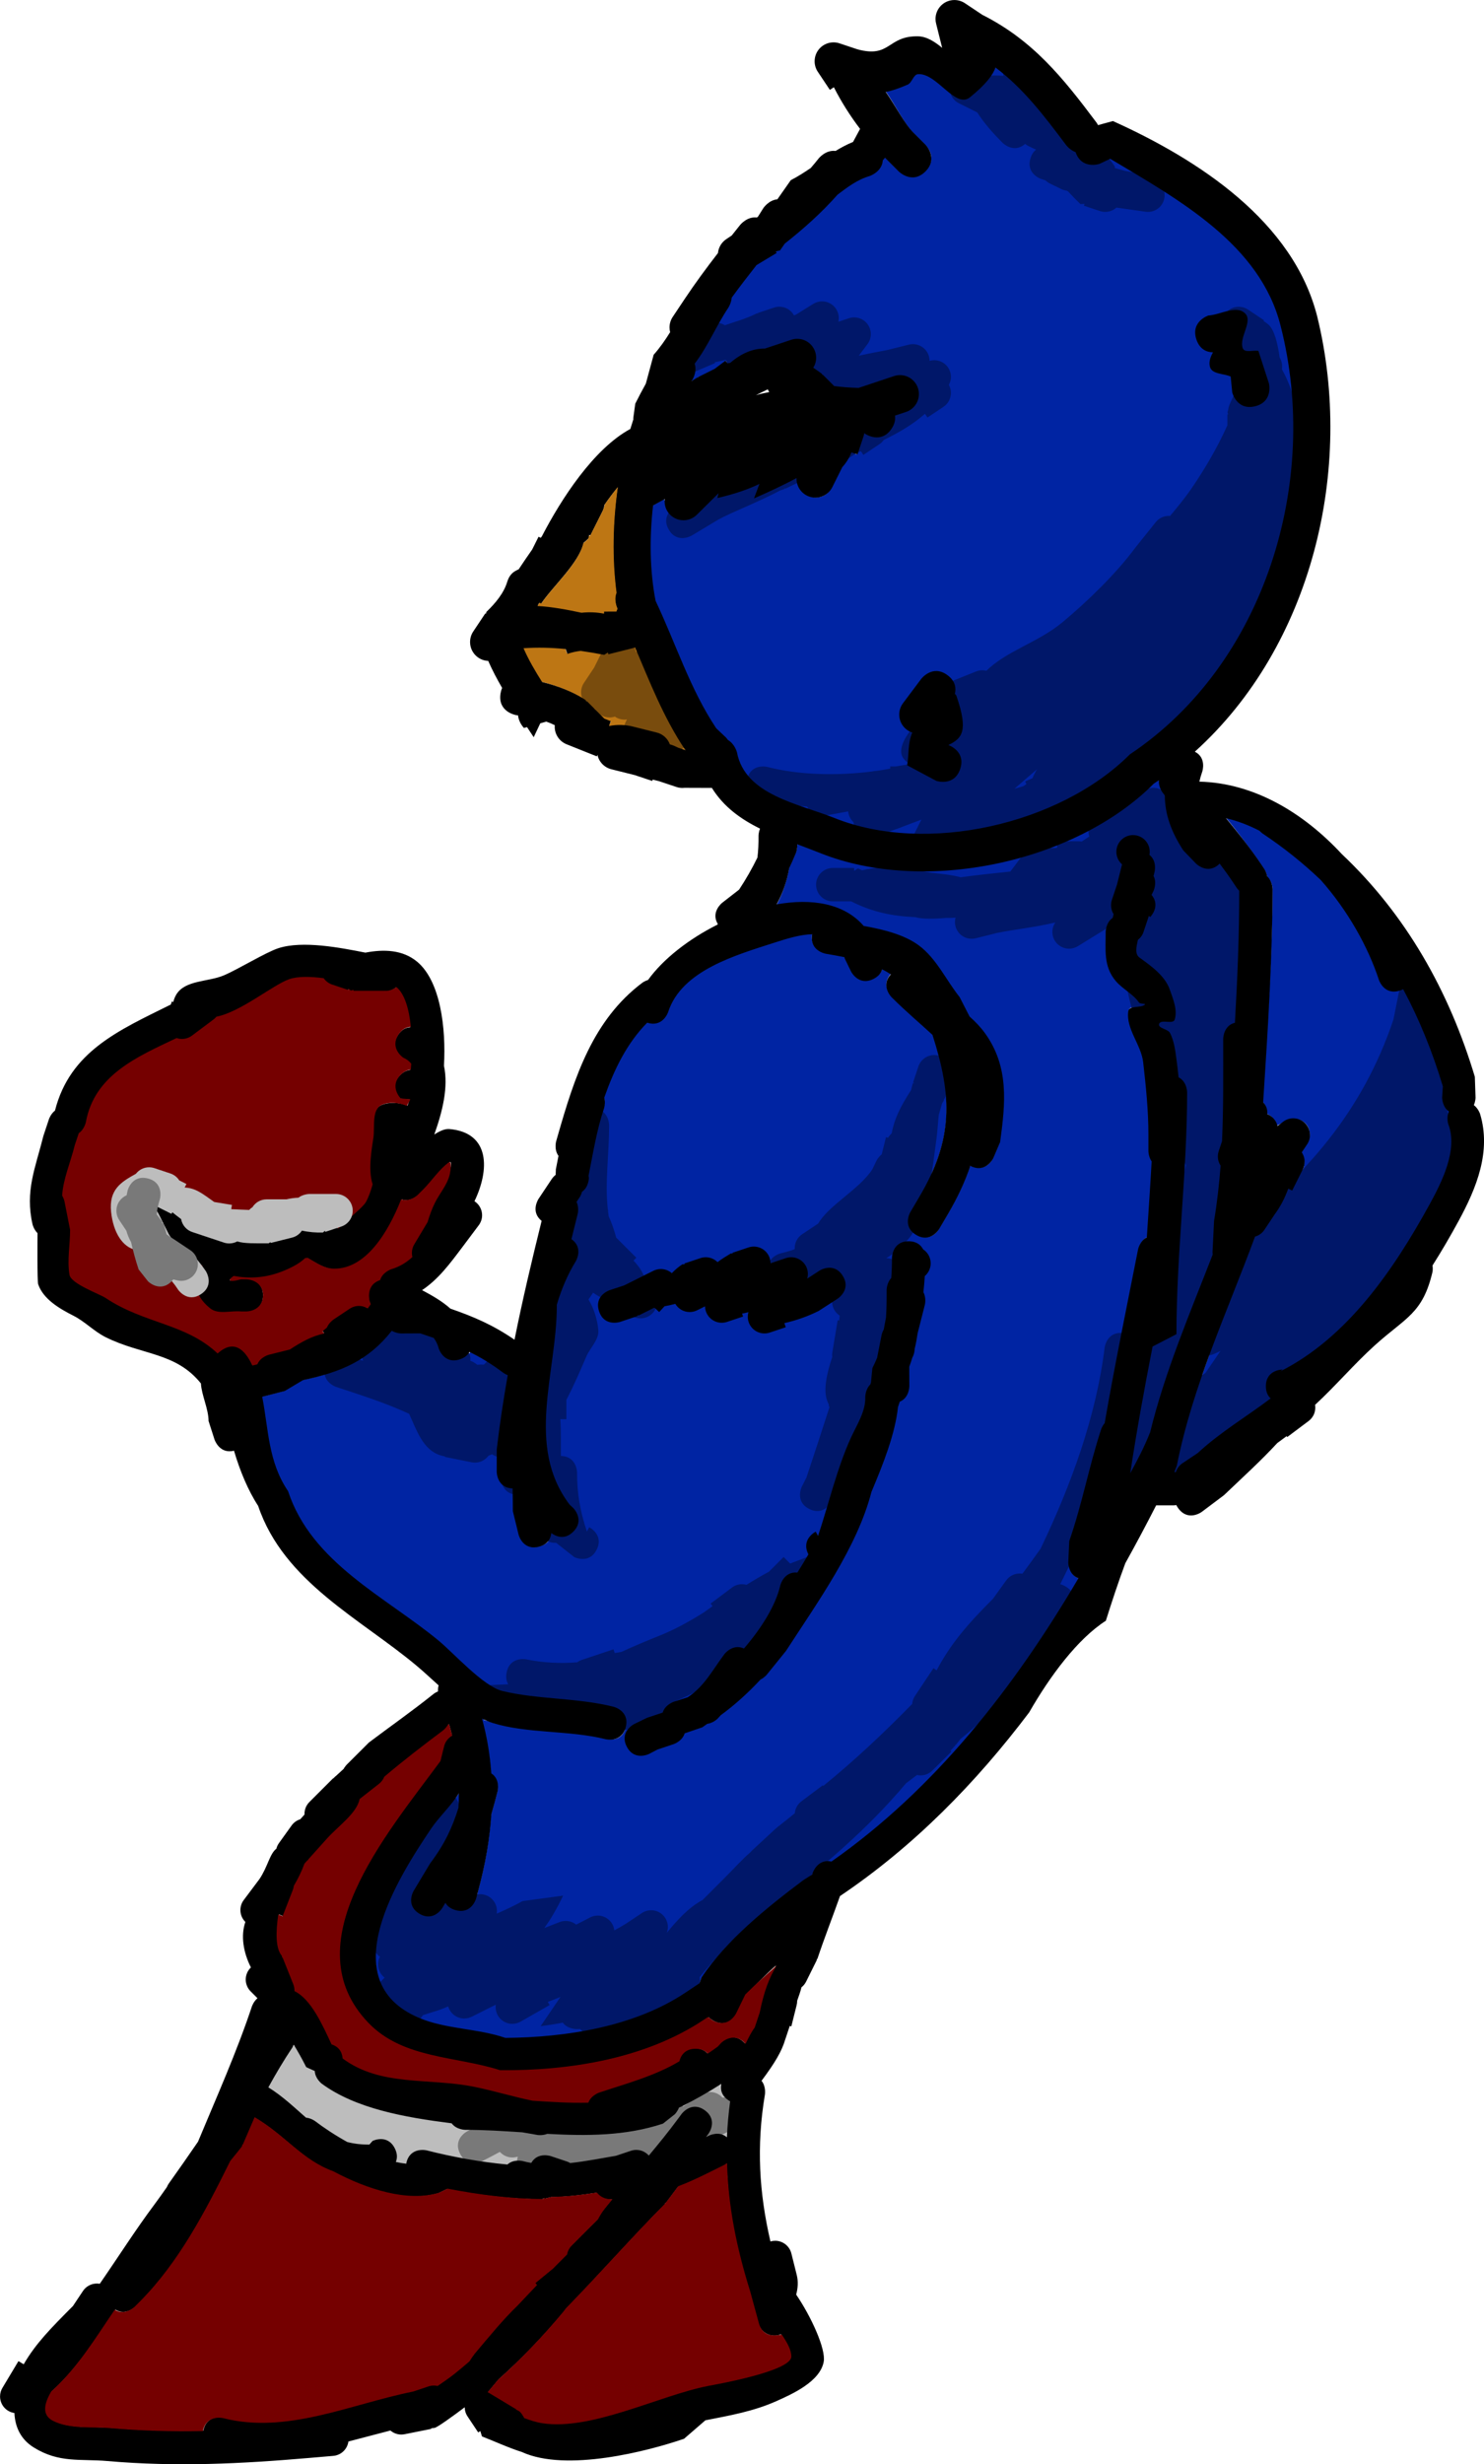 <?xml version="1.0" encoding="UTF-8"?>
<svg xmlns="http://www.w3.org/2000/svg" xmlns:xlink="http://www.w3.org/1999/xlink" version="1.1" width="111.136" height="184.413" viewBox="0,0,111.136,184.413">
  <g transform="translate(-184.432,-87.793)">
    <g stroke="none" stroke-miterlimit="10">
      <path d="M228.231,140.177c-0.982,-0.638 -2.101,-1.069 -3.251,-1.36c-0.53,-0.832 -1.02,-1.702 -1.385,-2.541c1.054,-0.07 2.078,-0.06 3.171,0.049l0.127,0.362c0.372,-0.13 0.709,-0.197 1.001,-0.23c0.556,0.08 1.161,0.173 1.785,0.291l0.28,-0.177l0.034,0.135l1.802,-0.44c0.075,-0.017 0.149,-0.039 0.218,-0.067c1.122,2.625 2.142,5.294 3.741,7.691l0.068,0.071l-0.56,-0.186c-0.209,-0.099 -0.502,-0.259 -0.707,-0.305c-0.163,-0.446 -0.461,-0.731 -0.932,-0.838l-1.788,-0.438c-0.55,-0.136 -1.185,-0.135 -1.765,-0.025c-0.005,-0.014 -0.028,-0.126 -0.033,-0.139l0.147,-0.217l-0.499,-0.192l-1.353,-1.347l-0.036,0.037z" fill="#bd7614" stroke-width="0.5"></path>
      <path d="M236.05,142.8c0,1.25 -1.25,1.25 -1.25,1.25l-0.826,-0.857l-1.151,0.384c-0.132,0.047 -0.275,0.073 -0.423,0.073c-0.69,0 -1.25,-0.56 -1.25,-1.25c0,-0.21 0.052,-0.408 0.143,-0.582l0.091,-0.182c-0.06,0.009 -0.122,0.013 -0.184,0.013c-0.268,0 -0.517,-0.085 -0.721,-0.228c-0.125,0.042 -0.259,0.065 -0.397,0.065c-0.475,0 -0.888,-0.265 -1.1,-0.655c-0.587,-0.103 -1.032,-0.615 -1.032,-1.231c0,-0.263 0.081,-0.506 0.219,-0.708l0.758,-1.137c0.252,-0.505 0.503,-1.01 0.754,-1.514c0,0 0.559,-1.118 1.677,-0.559c0.491,0.245 0.658,0.598 0.692,0.917c0.209,-0.156 0.468,-0.249 0.749,-0.249c0.69,0 1.25,0.56 1.25,1.25c0,0.143 -0.024,0.281 -0.069,0.409c0.504,0.161 0.869,0.633 0.869,1.191c0,0.114 -0.015,0.225 -0.044,0.33l-0.209,0.836c0.066,-0.011 0.134,-0.016 0.203,-0.016c0.69,0 1.25,0.56 1.25,1.25c0,0.148 -0.026,0.291 -0.073,0.423l-0.056,0.168c0.08,0.16 0.129,0.359 0.129,0.609z" fill="#794c0d" stroke-width="0.5"></path>
      <path d="M223.604,249.567c0,0 -0.697,-0.168 -1.166,0.262c-2.049,-0.186 -4.243,-0.606 -6.095,-1.081c0,0 -1.128,-0.356 -1.431,0.856c-0.007,0.029 -0.098,0.112 -0.104,0.14c-0.252,-0.026 -0.514,-0.073 -0.779,-0.132c0.111,-0.261 0.132,-0.603 -0.075,-1.018c-0.559,-1.118 -1.679,-0.565 -1.679,-0.565l-0.241,0.269c-0.612,0.008 -1.155,-0.064 -1.648,-0.192c-0.951,-0.53 -1.801,-1.107 -2.404,-1.568c0,0 -0.297,-0.224 -0.689,-0.265c-0.862,-0.749 -1.716,-1.589 -2.816,-2.273c0.564,-1.024 1.157,-2.032 1.796,-2.987c0,0 0.151,-0.055 0.207,-0.188c0.326,0.54 0.641,1.091 0.933,1.677l0.64,0.291c0.027,0.574 0.528,0.946 0.528,0.946c2.532,1.856 6.156,2.486 9.72,2.938c0.359,0.488 1.02,0.476 1.02,0.476c1.408,0 2.758,0.082 4.183,0.175c0.266,0.042 0.521,0.092 0.777,0.139l0.336,0.064c0,0 0.376,0.075 0.752,-0.074c2.937,0.161 5.854,0.185 8.658,-0.744l0.888,-0.699c0,0 0.199,-0.197 0.314,-0.501c0.1,-0.032 0.161,-0.063 0.161,-0.063c1.027,-0.516 2.034,-1.075 3.001,-1.699c-0.072,0.36 0.076,0.84 0.647,1.22c0.041,0.028 0.082,0.053 0.122,0.075c-0.122,0.909 -0.202,1.811 -0.24,2.695c-0.581,-0.504 -1.348,-0.12 -1.348,-0.12l-0.318,0.095l0.184,-0.248c0,0 0.742,-1 -0.263,-1.743c-1.006,-0.743 -1.648,0.267 -1.648,0.267l-0.262,0.356c-0.71,0.962 -1.45,1.882 -2.197,2.774c-0.229,-0.26 -0.564,-0.424 -0.938,-0.424c-0.148,0 -0.291,0.027 -0.423,0.074l-1.104,0.371c-1.063,0.178 -2.252,0.426 -3.429,0.554c-0.088,-0.054 -0.184,-0.097 -0.285,-0.128l-1.175,-0.388c0,0 -0.995,-0.32 -1.469,0.518c-0.216,-0.035 -0.433,-0.078 -0.639,-0.134z" fill="#bdbdbd" stroke-width="0.5"></path>
      <path d="M236.014,247.985c-0.145,0.055 -0.291,0.105 -0.44,0.15l0.09,0.225l-1.974,0.789c-0.151,0.064 -0.316,0.1 -0.491,0.1c-0.098,0 -0.194,-0.011 -0.285,-0.033c-0.851,0.549 -1.511,0.83 -2.322,0.946l0.053,0.263l-1.975,0.395c-0.087,0.019 -0.178,0.029 -0.27,0.029c-0.358,0 -0.68,-0.15 -0.908,-0.391c-0.508,0.137 -0.975,0.186 -1.492,0.159v0.232h-1.6c-0.69,0 -1.25,-0.56 -1.25,-1.25c0,-0.141 0.023,-0.276 0.066,-0.402l-0.187,0.031c-0.074,0.014 -0.151,0.021 -0.229,0.021c-0.37,0 -0.703,-0.161 -0.932,-0.417c-0.433,0.235 -0.869,0.464 -1.309,0.685c0,0 -1.118,0.559 -1.677,-0.559c-0.559,-1.118 0.559,-1.677 0.559,-1.677c1.24,-0.619 2.446,-1.308 3.637,-2.018l0.147,0.01l-0.02,-0.06l1.172,-0.391c0.132,-0.047 0.275,-0.073 0.423,-0.073c0.69,0 1.25,0.56 1.25,1.25c0,0.039 -0.002,0.078 -0.005,0.116c0.096,-0.029 0.192,-0.056 0.288,-0.08l1.485,-0.743c0.174,-0.091 0.372,-0.143 0.582,-0.143c0.69,0 1.25,0.56 1.25,1.25c0,0.185 -0.04,0.361 -0.112,0.519l1.172,-0.469c0.151,-0.064 0.316,-0.1 0.491,-0.1c0.346,0 0.66,0.141 0.886,0.369c0.261,-0.164 0.527,-0.339 0.792,-0.539l0.037,-0.007l-0.008,-0.012l1.186,-0.791c0.201,-0.138 0.445,-0.219 0.708,-0.219c0.303,0 0.581,0.108 0.797,0.287c0.036,-0.026 0.073,-0.052 0.11,-0.077v0l1.186,-0.791c0.201,-0.138 0.445,-0.219 0.708,-0.219c0.375,0 0.712,0.165 0.941,0.427c0.084,-0.018 0.17,-0.027 0.259,-0.027c0.69,0 1.25,0.56 1.25,1.25c0,0.499 -0.292,0.93 -0.715,1.13l-1.553,0.777c-0.174,0.091 -0.372,0.143 -0.582,0.143c-0.168,0 -0.329,-0.033 -0.476,-0.094c-0.182,0.143 -0.375,0.266 -0.565,0.362z" fill="#797979" stroke-width="0.5"></path>
      <path d="M272.467,198.014c-0.043,-0.007 -0.081,-0.011 -0.111,-0.014l0.185,-0.469c1.189,-5.996 3.755,-11.474 5.85,-17.151c0.298,-0.083 0.603,-0.359 0.767,-0.613l0.774,-1.163c0.428,-0.575 0.751,-1.22 1,-1.901l0.288,0.144l0.787,-1.578c0.091,-0.174 0.102,-0.281 0.102,-0.491c0,-0.259 -0.099,-0.518 -0.234,-0.718l0.387,-0.626c0.138,-0.201 0.255,-0.487 0.255,-0.749c0,-0.69 -0.517,-1.161 -1.207,-1.161c-0.286,0 -0.54,0.087 -0.75,0.248l-0.504,0.261c-0.092,-0.407 -0.381,-0.744 -0.763,-0.893c0.021,-0.271 -0.028,-0.607 -0.305,-0.885c0.344,-5.33 0.721,-10.696 0.735,-15.971c0,0 0.016,-0.49 -0.388,-0.86c-0.056,-0.31 -0.205,-0.535 -0.205,-0.535l-0.213,-0.32c-0.821,-1.226 -1.754,-2.463 -2.681,-3.593c0.861,0.201 1.702,0.521 2.507,0.938c0.125,0.136 0.237,0.21 0.237,0.21c1.584,1.054 3.041,2.214 4.358,3.471c2.005,2.255 3.553,4.982 4.367,7.459l0.01,0.028c0,0 0.401,1.189 1.587,0.793c0.087,-0.029 0.166,-0.062 0.237,-0.099c1.22,2.277 2.223,4.734 2.991,7.295l-0.051,0.844c0,0 0.002,0.688 0.506,1.044c-0.206,0.458 -0.039,0.961 -0.039,0.961c0.737,1.923 -0.504,4.383 -1.434,6.071c-2.654,4.82 -6.166,9.938 -11.204,12.476l0.167,-0.136c0,0 -1.253,-0 -1.253,1.25c0,0.441 0.157,0.727 0.359,0.912c-1.817,1.376 -3.781,2.52 -5.473,4.088l-1.122,0.747c-0.245,0.158 -0.432,0.4 -0.519,0.685z" fill="#0024a3" stroke-width="0.5"></path>
      <path d="M227.988,176.94c0.513,-0.355 0.515,-1.047 0.515,-1.047l-0.024,-0.155c0.34,-1.701 0.614,-3.406 1.167,-5.054c0,0 0.131,-0.392 0.017,-0.8c0.734,-2.092 1.689,-4.054 3.222,-5.609c1.177,0.384 1.573,-0.795 1.573,-0.795c1.008,-3.127 5.1,-4.265 8.011,-5.207c0.897,-0.29 1.898,-0.597 2.791,-0.617c-0.001,0.007 -0.003,0.015 -0.004,0.022c-0.205,1.233 1.029,1.439 1.029,1.439c0.505,0.084 0.967,0.168 1.39,0.255c0.011,0.035 0.021,0.071 0.031,0.108l0.469,0.964c0,0 0.562,1.119 1.68,0.56c0.392,-0.196 0.578,-0.46 0.654,-0.721c0.224,0.114 0.439,0.24 0.649,0.377c-0.791,0.864 0.056,1.71 0.056,1.71c1.142,1.136 2.191,2.003 3.069,2.819c1.475,4.597 1.598,7.788 -0.995,12.164l-0.652,1.106c0,0 -0.632,1.079 0.445,1.714c1.077,0.635 1.641,-0.371 1.641,-0.371l0.653,-1.105c0.744,-1.266 1.299,-2.459 1.685,-3.624c0.015,0.008 0.097,-0.059 0.112,-0.052c1.126,0.543 1.601,-0.509 1.601,-0.509l0.518,-1.209c0.393,-2.867 0.704,-5.62 -1.125,-8.154c-0.33,-0.457 -0.721,-0.863 -1.15,-1.243l-0.744,-1.454c-1.023,-1.285 -1.728,-2.886 -3.046,-3.865c-1.08,-0.802 -2.626,-1.192 -4.125,-1.457c-1.478,-1.709 -3.918,-2.078 -6.512,-1.614c0.469,-0.853 0.773,-1.843 0.947,-2.813c0.183,-0.38 0.354,-0.766 0.512,-1.157c0,0 0.114,-0.286 0.088,-0.631c0.575,0.218 1.16,0.436 1.744,0.669c7.741,3.087 19.032,0.76 24.983,-5.192c0.128,-0.085 0.255,-0.172 0.381,-0.259c-0.044,0.494 0.266,0.907 0.266,0.907c0.059,0.079 0.119,0.157 0.178,0.236c0.009,1.407 0.473,2.709 1.385,4.11l0.957,0.991c0,0 0.885,0.885 1.769,0.001c0,-0 0.001,-0.001 0.001,-0.001c0.367,0.486 0.725,0.982 1.063,1.492l0.214,0.32c0,0 0.067,0.101 0.191,0.218c0.006,3.269 -0.127,6.577 -0.317,9.887c-0.878,0.219 -0.878,1.208 -0.878,1.208c0,2.595 0.03,5.134 -0.083,7.665l-0.239,0.719c-0.047,0.132 -0.073,0.275 -0.073,0.423c0,0.253 0.076,0.49 0.206,0.687c-0.102,1.37 -0.254,2.747 -0.487,4.134l-0.114,2.326c0,0 -0.004,0.082 0.011,0.205c-1.702,4.394 -3.562,8.738 -4.685,13.335c-0.024,0.046 -0.035,0.075 -0.035,0.075c-0.414,1.041 -1.025,1.997 -1.548,2.957c0.475,-3.15 1.057,-6.316 1.672,-9.464l1.787,-0.923c-0,-6.063 0.809,-12.03 0.809,-18.079c0,0 0.001,-0.798 -0.638,-1.118c-0.05,-0.483 -0.106,-0.961 -0.169,-1.432c-0.086,-0.64 -0.178,-1.302 -0.467,-1.879c-0.159,-0.318 -0.932,-0.35 -0.817,-0.687c0.131,-0.38 1.043,0.064 1.163,-0.32c0.226,-0.721 -0.113,-1.522 -0.362,-2.236c-0.363,-1.041 -1.374,-1.757 -2.268,-2.403c-0.371,-0.268 -0.231,-0.807 -0.119,-1.326c0.202,-0.156 0.354,-0.372 0.431,-0.622l0.391,-1.172l0.098,0.088c0,0 0.813,-0.812 0.102,-1.658l0.133,-0.267c0,0 0.303,-0.605 0.018,-1.147c0.026,-0.103 0.052,-0.205 0.077,-0.308c0,0 0.203,-0.808 -0.383,-1.27c0.014,-0.075 0.022,-0.153 0.022,-0.233c0,-0.69 -0.558,-1.249 -1.249,-1.249c-0.69,0 -1.195,0.476 -1.195,1.167c0,0.375 0.166,0.712 0.427,0.941c-0.125,0.5 -0.249,0.999 -0.373,1.499l-0.379,1.138c-0.047,0.132 -0.073,0.275 -0.073,0.423c0,0.246 0.072,0.476 0.195,0.67l-0.069,0.278c-0.525,0.352 -0.525,1.053 -0.525,1.053c0.012,1.3 -0.191,2.569 0.769,3.686c0.511,0.595 1.284,0.953 1.731,1.596c0.089,0.128 0.488,0.137 0.367,0.235c-0.345,0.277 -1.101,-0.029 -1.167,0.409c-0.2,1.315 0.967,2.513 1.117,3.834c0.203,1.786 0.399,3.646 0.394,5.452l0.001,1.201c0,0 0.001,0.419 0.242,0.771c-0.103,1.895 -0.236,3.795 -0.357,5.69c-0.53,0.264 -0.657,0.901 -0.657,0.901c-0.838,4.253 -1.74,8.652 -2.496,13.022c-0.184,0.222 -0.26,0.45 -0.26,0.45c-0.912,2.77 -1.424,5.603 -2.397,8.397l-0.072,1.616l-0,-0c0,0 -0.002,0.896 0.756,1.172c-4.811,8.179 -10.76,15.779 -18.526,21.221c-1.047,-0.225 -1.404,0.84 -1.404,0.84c-0.015,0.045 -0.03,0.09 -0.045,0.135c-0.224,0.145 -0.45,0.288 -0.677,0.429c-2.688,2.02 -5.769,4.479 -7.626,7.282l-0.146,0.426l-1.026,0.683c-3.858,2.582 -8.977,3.362 -13.519,3.403c-2.082,-0.719 -4.47,-0.646 -6.5,-1.512c-6.498,-2.77 -1.536,-10.504 0.928,-14.168c0.571,-0.85 1.591,-1.82 2.129,-2.71c0.001,0.359 -0.008,0.717 -0.026,1.077c-0.459,1.479 -1.031,2.713 -2.121,4.161l-1.235,2.054c0,0 -0.644,1.071 0.428,1.714c1.072,0.643 1.714,-0.429 1.714,-0.429l0.232,-0.388c0.129,0.23 0.36,0.439 0.765,0.55c1.206,0.33 1.535,-0.877 1.535,-0.877l0.104,-0.472c0.521,-1.923 0.864,-3.843 0.986,-5.75c0.163,-0.543 0.314,-1.113 0.466,-1.719c0,0 0.22,-0.886 -0.471,-1.333c-0.095,-1.38 -0.326,-2.754 -0.704,-4.115c0.27,0.142 0.601,0.18 0.86,0.261c2.6,0.812 5.724,0.528 8.447,1.209c0,0 1.174,0.395 1.477,-0.817c0.303,-1.213 -0.912,-1.517 -0.912,-1.517c-2.756,-0.688 -5.684,-0.542 -8.353,-1.192c-1.416,-0.345 -3.636,-2.836 -4.777,-3.778c-3.985,-3.29 -9.513,-5.834 -11.279,-11.204c-1.503,-2.21 -1.46,-4.669 -1.937,-7.07l1.692,-0.437c0.502,-0.298 0.951,-0.564 1.36,-0.812c2.85,-0.605 4.891,-1.462 6.655,-3.704c0.335,0.2 0.701,0.202 0.701,0.202l1.432,-0.008c0.355,0.121 0.788,0.256 1.107,0.365c0.173,0.237 0.305,0.502 0.381,0.808c0,0 0.297,1.168 1.483,0.773c0.376,-0.125 0.691,-0.312 0.812,-0.533c0.816,0.392 1.619,0.871 2.541,1.563c0,0 0.127,0.095 0.325,0.172c-0.324,1.83 -0.603,3.661 -0.823,5.539l-0.003,1.67c0,0 -0.001,1.205 1.188,1.245c0.011,0.575 0.017,1.14 0.019,1.7l0.426,1.746c0,0 0.301,1.209 1.514,0.906c0.7,-0.175 0.896,-0.653 0.935,-1.026c0.272,0.204 0.875,0.64 1.562,-0.047c0.884,-0.884 -0.003,-1.772 -0.003,-1.772l-0.281,-0.262c-3.322,-4.393 -0.966,-9.86 -0.953,-14.901c0,0 0,-0.033 -0.005,-0.088c0.342,-1.157 0.811,-2.265 1.433,-3.278c0,0 0.603,-1.004 -0.326,-1.652c0.154,-0.628 0.314,-1.261 0.472,-1.893c0,0 0.118,-0.47 -0.085,-0.898l0.232,-0.347c0,0 0.113,-0.169 0.179,-0.415z" fill="#0024a3" stroke-width="0.5"></path>
      <path d="M240.844,125.099c1.073,-0.472 2.149,-0.968 3.185,-1.528c-0.001,0.016 0.098,0.017 0.098,0.034c0,0.781 0.632,1.408 1.413,1.408c0.565,0 0.956,-0.304 1.183,-0.783l0.738,-1.485c0.29,-0.307 0.51,-0.688 0.681,-1.099l0.453,0.152l0.443,-1.335c0.031,-0.085 0.054,-0.176 0.067,-0.268l0.179,0.075c0,0 1.079,0.764 1.864,-0.413c0.246,-0.369 0.302,-0.706 0.259,-0.986l0.796,-0.269c0.578,-0.178 1.007,-0.727 1.007,-1.364c0,-0.781 -0.565,-1.342 -1.346,-1.342c-0.168,0 -0.327,0.028 -0.477,0.081l-1.322,0.437c-0.433,0.144 -0.863,0.284 -1.295,0.428c-0.709,-0.021 -1.293,-0.069 -1.826,-0.141l-0.949,-0.903l-0.024,0.024l-0.049,-0.093c-0.216,-0.159 -0.427,-0.308 -0.631,-0.447c0.136,-0.217 0.215,-0.476 0.215,-0.751c0,-0.781 -0.548,-1.362 -1.33,-1.362c-0.168,0 -0.329,0.028 -0.478,0.082l-1.937,0.643c-0.941,-0.005 -1.774,0.364 -2.615,1.077c-0.067,0.003 -0.226,-0.024 -0.29,-0.013l-0.05,-0.158l-0.803,0.601l-1.243,0.62l0.012,0.025l-0.072,0.007c-0.146,0.091 -0.292,0.181 -0.438,0.272c0.014,-0.022 -0.068,-0.068 -0.053,-0.09c0,0 0.408,-0.613 0.196,-1.248c0.994,-1.296 1.598,-2.812 2.526,-4.197c0,0 0.219,-0.329 0.253,-0.753c0.603,-0.827 1.23,-1.641 1.865,-2.446l1.515,-0.911l-0.067,-0.112c0.105,-0.026 0.211,-0.052 0.316,-0.078l0.35,-0.505c1.44,-1.14 2.737,-2.287 3.974,-3.681c0.746,-0.557 1.458,-1.111 2.407,-1.391c0,0 0.929,-0.31 0.986,-1.183c0.062,-0.06 0.116,-0.124 0.162,-0.191c0.041,0.042 0.083,0.084 0.124,0.126l0.907,0.905c0,0 1.005,0.999 2.005,-0.001c1,-1 0.016,-1.902 0.016,-1.902l-0.904,-0.906c-0.631,-0.626 -1.334,-2.057 -2.089,-3.144c0.426,-0.071 0.931,-0.24 1.643,-0.545c0.34,-0.146 0.418,-0.762 0.787,-0.785c1.414,-0.088 2.787,2.62 3.89,1.73c1.141,-0.92 1.715,-1.645 1.915,-2.229c2.08,1.574 3.606,3.55 5.308,5.819c0,0 0.268,0.356 0.702,0.519c0.452,1.324 1.788,0.882 1.788,0.882l0.812,-0.383c5.136,3.07 11.263,6.432 12.786,12.539c2.977,11.598 -1.17,25.36 -11.318,32.126c-5.255,5.255 -15.291,7.518 -22.159,4.763c-2.642,-1.06 -6.71,-1.715 -7.315,-4.922c0,0 -0.156,-0.621 -0.674,-0.923c-0.083,-0.119 -0.152,-0.188 -0.152,-0.188l-0.73,-0.691c-1.963,-2.944 -3.012,-6.294 -4.551,-9.551c-0.433,-2.218 -0.471,-4.716 -0.194,-7.152c0.292,-0.158 0.584,-0.317 0.875,-0.477c-0.007,0.055 0.089,0.096 0.089,0.153c0,0.781 0.633,1.411 1.414,1.411c0.388,0 0.643,-0.133 0.898,-0.387l1.63,-1.618l-0.09,0.364c1.314,-0.311 2.391,-0.661 3.25,-1.075l-0.413,1.078z" fill="#0024a3" stroke-width="0.25"></path>
      <path d="M259.516,98.484c-0.697,-0.701 -1.368,-1.445 -1.9,-2.278l-1.351,-0.675c-0.423,-0.2 -0.715,-0.631 -0.715,-1.13c0,-0.69 0.56,-1.25 1.25,-1.25h1.6v0.322c0.397,-0.036 0.792,-0.041 1.182,-0.004c-0.063,-0.317 -0.125,-1.137 0.823,-1.453c1.186,-0.395 1.581,0.791 1.581,0.791c0.528,1.595 1.078,2.972 1.79,4.263c1.655,0.778 2.933,1.39 4.147,3.183l0,0.118c0.247,0.069 0.506,0.141 0.785,0.215l1.077,0.179c0.267,0.04 0.506,0.164 0.69,0.344l0.293,0.098c0.511,0.157 0.882,0.633 0.882,1.195c0,0.69 -0.56,1.25 -1.25,1.25c-0.067,0 -0.134,-0.005 -0.198,-0.016l-2.162,-0.309c-0.222,0.202 -0.517,0.324 -0.84,0.324c-0.148,0 -0.291,-0.026 -0.423,-0.073l-1.172,-0.391l0.044,-0.131l-0.306,0.009c-0.326,-0.317 -0.634,-0.632 -0.925,-0.947c-0.032,-0.018 -0.064,-0.036 -0.096,-0.054c-0.108,-0.019 -0.213,-0.044 -0.316,-0.077l-0.964,-0.468c0,0 -0.153,-0.076 -0.317,-0.229l-0.319,-0.103c0,0 -1.186,-0.395 -0.791,-1.581c0.097,-0.292 0.242,-0.488 0.406,-0.618c-0.192,-0.084 -0.385,-0.173 -0.579,-0.269c0,0 -0.106,-0.053 -0.237,-0.159c-0.857,0.757 -1.688,-0.075 -1.688,-0.075z" fill="#001769" stroke-width="0.5"></path>
      <path d="M234.528,127.443c-0.643,-1.072 0.429,-1.715 0.429,-1.715l2.019,-1.211c2.855,-1.579 5.294,-3.331 8.176,-3.987c0.084,-0.039 0.169,-0.076 0.253,-0.112l-0.108,-0.43l1.573,-0.393c0.105,-0.029 0.216,-0.044 0.33,-0.044c0.03,0 0.06,0.001 0.089,0.003c0.315,-0.169 0.679,-0.381 1.07,-0.607c-0.006,-0.048 -0.009,-0.097 -0.009,-0.147c0,-0.426 0.213,-0.802 0.538,-1.028c-0.088,-0.171 -0.138,-0.366 -0.138,-0.572c0,-0.084 0.008,-0.166 0.024,-0.246c-0.908,0.171 -1.716,0.307 -1.817,0.272c-1.359,-0.471 -1.994,-1.099 -2.135,-1.704l-1.652,0.472c-0.117,0.036 -0.242,0.056 -0.371,0.056c-0.618,0 -1.131,-0.448 -1.232,-1.037l-0.987,0.493c-0.174,0.091 -0.372,0.143 -0.582,0.143c-0.578,0 -1.065,-0.393 -1.208,-0.926c-0.275,0.065 -0.551,0.124 -0.829,0.178l0.027,0.062l-2.272,0.974c-0.158,0.072 -0.333,0.112 -0.518,0.112c-0.69,0 -1.25,-0.56 -1.25,-1.25c0,-0.414 0.201,-0.781 0.512,-1.009l1.588,-1.191l0.048,0.063l0.122,-0.171c0.462,-0.16 0.923,-0.319 1.385,-0.479c0,0 0.617,-0.206 1.109,0.124c0.71,-0.251 1.51,-0.451 2.413,-0.896l0.089,0.003l-0.011,-0.032l1.172,-0.391c0.132,-0.047 0.275,-0.073 0.423,-0.073c0.473,0 0.884,0.262 1.096,0.649c0.045,-0.017 0.089,-0.033 0.134,-0.048l1.294,-0.803c0.195,-0.125 0.427,-0.198 0.676,-0.198c0.69,0 1.25,0.56 1.25,1.25c0,0.095 -0.011,0.187 -0.031,0.276l0.758,-0.253c0.132,-0.047 0.275,-0.073 0.423,-0.073c0.69,0 1.25,0.56 1.25,1.25c0,0.286 -0.096,0.549 -0.258,0.76l-0.645,0.86c0.076,-0.016 0.146,-0.032 0.207,-0.045c0.651,-0.148 1.309,-0.262 1.964,-0.392l1.551,-0.388c0.105,-0.029 0.216,-0.044 0.33,-0.044c0.69,0 1.25,0.559 1.25,1.25c0.111,-0.032 0.229,-0.05 0.35,-0.05c0.69,0 1.25,0.56 1.25,1.25c0,0.217 -0.056,0.422 -0.153,0.6c0.098,0.178 0.153,0.383 0.153,0.6c0,0.441 -0.228,0.828 -0.573,1.051l-1.184,0.789l-0.186,-0.278c-0.948,0.831 -1.947,1.395 -3.088,1.961c-0.092,0.13 -0.209,0.242 -0.343,0.328l-1.184,0.789l-0.181,-0.271l-0.16,0.057c-0.087,0.043 -0.176,0.086 -0.265,0.13c-1.479,1.071 -3.11,1.553 -5.209,2.6l-0.097,-0.011l0.014,0.042l-0.309,0.103c-1.705,0.899 -3.659,1.639 -4.662,2.194l-1.981,1.189c0,0 -1.072,0.643 -1.715,-0.429z" fill="#001769" stroke-width="0.5"></path>
      <path d="M279.12,131.577c-0.317,0.871 -1.284,3.921 -2.239,4.693c-0.566,0.988 -1.19,1.941 -1.859,2.849c-0.49,0.665 -2.167,2.658 -3.879,3.631c-1.036,1.159 -2.153,2.263 -3.324,3.325c-0.689,0.625 -2.915,3.065 -4.676,3.577c-0.949,0.728 -1.908,1.443 -2.858,2.162l-0.27,-0l0.021,0.089l-2.12,0.507c-0.101,0.027 -0.208,0.041 -0.318,0.041c-0.69,0 -1.25,-0.56 -1.25,-1.25c0,-0.036 0.002,-0.071 0.004,-0.106c-0.013,0.006 -0.026,0.011 -0.039,0.017l-1.769,0.814c-0.165,0.08 -0.351,0.126 -0.547,0.126c-0.69,0 -1.25,-0.56 -1.25,-1.25c0,-0.21 0.052,-0.408 0.143,-0.582l0.545,-1.09c-0.563,0.209 -1.122,0.419 -1.671,0.635l-0.024,0l0.003,0.007l-1.705,0.599c-0.137,0.052 -0.286,0.08 -0.442,0.08c-0.649,0 -1.183,-0.495 -1.244,-1.128c-0.223,-0.204 -0.372,-0.488 -0.401,-0.807l-1.707,0.31c-0.08,0.016 -0.163,0.025 -0.248,0.025c-0.491,0 -0.916,-0.283 -1.12,-0.695c-1.239,-0.087 -2.452,-0.266 -3.583,-0.543c0,0 -1.213,-0.303 -0.909,-1.516c0.303,-1.213 1.516,-0.909 1.516,-0.909c2.379,0.611 5.196,0.668 7.777,0.346c0.155,-0.03 0.306,-0.052 0.457,-0.061c0.326,-0.047 0.648,-0.1 0.963,-0.159v-0.163h0.397l0.869,-0.145c0.008,-0.051 0.019,-0.102 0.033,-0.151c-0.151,-0.114 -0.271,-0.24 -0.353,-0.376c-0.654,-1.085 1.428,-3.094 2.721,-4.274c-0.011,-0.066 -0.017,-0.135 -0.017,-0.204c0,-0.537 0.338,-0.994 0.813,-1.171l1.947,-0.779c0.151,-0.064 0.316,-0.1 0.491,-0.1c0.104,0 0.206,0.013 0.303,0.037c1.561,-1.513 3.899,-2.132 5.687,-3.618c1.841,-1.529 4.013,-3.629 5.422,-5.534l0.026,-0.002c0,-0 0,-0.001 0.001,-0.001l-0.015,-0.012l1.555,-1.943c0.229,-0.291 0.584,-0.478 0.983,-0.478c0.034,0 0.067,0.001 0.1,0.004c0.558,-0.673 1.109,-1.339 1.575,-2.017c1.016,-1.478 1.961,-3.087 2.713,-4.763v-0.822h0.065l-0.056,-0.153c0.018,-0.072 0.038,-0.144 0.06,-0.216c0.041,-0.461 0.485,-0.998 0.661,-1.784l-0.152,-0.091l0.217,-0.362c0.003,-0.048 0.005,-0.097 0.006,-0.147c0.009,-0.743 -0.517,-1.393 -0.751,-2.098l0.001,-0.05l-0.014,0.003l-0.393,-1.573c-0.029,-0.105 -0.044,-0.216 -0.044,-0.33c0,-0.69 0.56,-1.25 1.25,-1.25c0.263,0 0.506,0.081 0.708,0.219l1.186,0.791l-0.038,0.057c0.129,0.076 0.252,0.162 0.367,0.263c0.442,0.386 0.698,1.41 0.844,2.467c0.117,0.19 0.184,0.414 0.184,0.653c0,0.077 -0.007,0.153 -0.02,0.226c2.765,4.915 0.517,11.127 -1.309,16.151zM262.092,145.36c-0.49,0.418 -1.07,0.933 -1.696,1.466c0.231,-0.072 0.463,-0.141 0.698,-0.207c0.066,-0.05 0.133,-0.1 0.202,-0.151l-0.087,-0.195l0.546,-0.242c0.088,-0.225 0.202,-0.448 0.338,-0.67z" fill="#001769" stroke-width="0.5"></path>
      <path d="M217.15,215.2c0,-1.25 1.25,-1.25 1.25,-1.25h0.4c1.251,0 2.475,-0.053 3.692,-0.113c-0.128,-0.214 -0.194,-0.501 -0.118,-0.883c0.245,-1.226 1.471,-0.981 1.471,-0.981c1.282,0.261 2.558,0.322 3.813,0.22c0.112,-0.083 0.238,-0.147 0.374,-0.189l2.344,-0.781l0.091,0.274c0.17,-0.022 0.338,-0.05 0.505,-0.082c0.974,-0.453 1.971,-0.861 2.961,-1.261c1.122,-0.454 2.18,-1.05 3.214,-1.696c0.218,-0.152 0.434,-0.307 0.648,-0.465l-0.145,-0.194l1.59,-1.192c0.211,-0.162 0.474,-0.258 0.76,-0.258c0.117,0 0.231,0.016 0.339,0.046c0.551,-0.345 1.107,-0.676 1.676,-0.979l1.102,-1.102v0l0.488,0.489l1.279,-0.488c-0.193,0.399 -0.397,0.783 -0.613,1.155l0.613,0.613l-1.6,1.6l-0.086,-0.086c-0.232,0.134 -0.47,0.279 -0.714,0.433c-0.12,0.146 -0.241,0.29 -0.364,0.432c0.431,0.197 0.73,0.632 0.73,1.137c0,0.441 -0.228,0.828 -0.573,1.051l-1.184,0.789l-0.162,-0.243c-1.631,1.634 -3.641,2.957 -5.812,3.865c-0.326,0.304 -0.65,0.614 -0.972,0.931l-0.224,0.037l0.033,0.072l-2.208,1.021c-0.166,0.081 -0.352,0.127 -0.549,0.127c-0.564,0 -1.041,-0.374 -1.196,-0.887c-0.45,0.043 -0.9,0.066 -1.348,0.07l-1.032,0.344c-0.132,0.047 -0.275,0.073 -0.423,0.073c-0.569,0 -1.05,-0.381 -1.201,-0.901l-0.297,0.042l-0.025,-0.175c-2.112,0.941 -4.478,0.634 -6.877,0.634h-0.4c0,0 -1.25,0 -1.25,-1.25z" fill="#001769" stroke-width="0.5"></path>
      <path d="M245.046,200.721c-1.121,-0.554 -0.567,-1.674 -0.567,-1.674l0.344,-0.67c0.586,-1.759 1.163,-3.517 1.728,-5.277l-0.07,-0.14l0.038,-0.019c-0.062,-0.12 -0.116,-0.244 -0.159,-0.374c-0.259,-0.775 -0.032,-1.953 0.398,-3.214c-0.006,-0.05 -0.009,-0.101 -0.009,-0.152c0,-0.078 0.007,-0.155 0.021,-0.229l0.396,-2.377l0.112,0.019c0.014,-0.126 0.027,-0.248 0.038,-0.366c-0.342,-0.223 -0.568,-0.609 -0.568,-1.047v-0.473c-0.603,0.399 -1.24,0.732 -1.74,0.375c-0.558,-0.398 -0.868,-0.813 -1.001,-1.231c-0.161,0.048 -0.329,0.095 -0.506,0.141c0,0 -1.213,0.303 -1.516,-0.909c-0.303,-1.213 0.909,-1.516 0.909,-1.516c0.413,-0.098 0.756,-0.199 1.055,-0.312c-0.001,-0.025 -0.002,-0.05 -0.002,-0.076c0,-0.441 0.228,-0.828 0.573,-1.051l1.184,-0.789v0c0,0 0,0 0,-0c0.829,-1.409 3.046,-2.527 4.053,-4.053l0.322,-0.666c0,0 0.128,-0.257 0.385,-0.463l0.32,-1.282l0.158,0.04c0.063,-0.103 0.151,-0.221 0.267,-0.325c0.19,-1.057 0.64,-1.983 1.445,-3.226c0.047,-0.168 0.095,-0.346 0.143,-0.535l0.067,0.016l0.016,-0.039l-0.069,-0.023l0.391,-1.173c0.157,-0.511 0.633,-0.882 1.195,-0.882c0.69,0 1.25,0.56 1.25,1.25c0,0.068 -0.005,0.135 -0.016,0.2c0.01,0.065 0.016,0.132 0.016,0.2c0,0.148 -0.026,0.291 -0.073,0.423l-0.391,1.172l-0.014,-0.005c-0.016,0.034 -0.035,0.067 -0.055,0.102l0.006,0.057c-0.047,0.07 -0.092,0.142 -0.134,0.214c-0.082,0.299 -0.164,0.583 -0.248,0.857c-0.071,0.611 -0.094,1.228 -0.179,1.838c-0.304,2.187 -0.58,5.368 -1.918,7.231c-0.253,0.351 -0.997,1.172 -1.838,1.662c0.688,0.003 1.244,0.562 1.244,1.25c0,0.114 -0.015,0.225 -0.044,0.33l-0.393,1.573l-0.148,-0.037c-0.085,0.186 -0.167,0.383 -0.246,0.589c-0.005,0.05 -0.01,0.1 -0.015,0.15c0.012,0.037 0.024,0.075 0.035,0.112c0.407,1.376 -0.975,5.298 -1.216,6.737l-0.026,0.045l0.015,0.004l-0.394,1.575c-0.111,0.49 -0.51,0.87 -1.009,0.955c-0.492,1.334 -0.986,2.648 -1.414,3.934l-0.475,0.987c0,0 -0.554,1.121 -1.674,0.567z" fill="#001769" stroke-width="0.5"></path>
      <path d="M223.2,199.65c-1.25,0 -1.25,-1.25 -1.25,-1.25l0.017,-1.006c0.005,-0.026 0.018,-0.236 0.038,-0.544c-0.002,0 -0.003,0 -0.005,0c-0.268,0 -0.516,-0.084 -0.719,-0.227c-0.088,0.041 -0.178,0.079 -0.27,0.112c-0.227,0.312 -0.596,0.515 -1.011,0.515c-0.093,0 -0.183,-0.01 -0.27,-0.029l-1.975,-0.395l0.007,-0.037c-0.118,-0.022 -0.236,-0.051 -0.352,-0.087c-1.316,-0.407 -1.783,-1.903 -2.34,-3.104c-1.801,-0.839 -3.798,-1.459 -5.465,-2.012c0,0 -1.186,-0.395 -0.791,-1.581c0.395,-1.186 1.581,-0.791 1.581,-0.791c0.403,0.135 0.815,0.273 1.23,0.415c-0.049,-0.134 -0.075,-0.278 -0.075,-0.429c0,-0.304 0.109,-0.583 0.289,-0.8c-0.181,-0.217 -0.289,-0.496 -0.289,-0.8c0,-0.69 0.56,-1.25 1.25,-1.25c0.148,0 0.291,0.026 0.423,0.073l1.172,0.391l-0.053,0.159l0.35,0.175l0.147,0.001h1.161c0.263,0 0.507,0.081 0.708,0.22c0.29,0.032 0.576,0.107 0.854,0.234c0.881,0.402 2.226,1.065 2.088,2.023c0.193,0.064 0.365,0.17 0.522,0.302c0.169,-0.017 0.338,-0.02 0.501,-0.009c1.293,-1.43 2.884,-1.749 3.753,1.038c0.055,0.178 0.059,0.422 0.028,0.706c0.361,-0.692 0.692,-1.395 1.029,-2.125c-0.432,-0.197 -0.733,-0.632 -0.733,-1.138c0,-0.114 0.015,-0.225 0.044,-0.33l0.393,-1.573l0.01,0.003c0.028,-0.107 0.066,-0.212 0.115,-0.315c0.175,-0.369 0.348,-0.68 0.519,-0.939c0.015,-0.162 0.027,-0.323 0.038,-0.485l-0.246,-0.738c-0.047,-0.132 -0.073,-0.275 -0.073,-0.423c0,-0.557 0.365,-1.029 0.869,-1.191c-0.005,-0.014 -0.009,-0.027 -0.013,-0.041l-0.351,-1.052l-0.694,-1.022c0,0 -0.686,-1.029 0.329,-1.722c0.096,-0.157 0.245,-0.31 0.467,-0.443c0.196,-0.118 0.378,-0.178 0.544,-0.198c-0.085,-0.218 -0.171,-0.44 -0.262,-0.666c0,0 -0.464,-1.161 0.696,-1.625c0.106,-0.042 0.205,-0.071 0.3,-0.088c0.04,-1.143 0.116,-2.309 0.115,-3.551c0,0 0,-1.25 1.25,-1.25c1.25,0 1.25,1.25 1.25,1.25c-0.003,2.235 -0.324,4.223 -0.099,6.3l0.035,0.105l-0.022,0.007c0.016,0.138 0.035,0.277 0.057,0.416c0.217,0.463 0.385,0.955 0.561,1.585l1.503,1.503l-0.213,0.213c0.363,0.374 0.657,0.793 0.836,1.279l0.723,1.085c0.138,0.201 0.219,0.445 0.219,0.708c0,0.69 -0.56,1.25 -1.25,1.25c-0.174,0 -0.34,-0.036 -0.491,-0.1l-1.974,-0.789l0.145,-0.364c-0.439,-0.179 -0.855,-0.397 -1.232,-0.668c-0.104,0.163 -0.219,0.333 -0.345,0.513c0.407,0.645 0.675,1.537 0.738,2.295c0.06,0.722 -0.617,1.31 -0.902,1.976c-0.487,1.139 -0.954,2.207 -1.49,3.241v1.447h-0.457c0.064,0.932 0.038,1.834 0.046,2.75c1.211,0.026 1.211,1.25 1.211,1.25c-0.006,1.579 0.234,2.908 0.736,4.405l0.173,-0.323c0,0 1.118,0.559 0.559,1.677c-0.559,1.118 -1.677,0.559 -1.677,0.559l-1.361,-1.071c-0.027,0.002 -0.053,0.003 -0.08,0.003c-0.595,0 -1.093,-0.416 -1.219,-0.972l-0.394,-1.575v0c-0.092,-0.38 -0.201,-0.859 -0.297,-1.388c-0.185,0.19 -0.465,0.335 -0.89,0.335z" fill="#001769" stroke-width="0.5"></path>
      <path d="M226.573,239.162c-0.491,0.096 -1.036,0.183 -1.655,0.264l1.488,-2.19c-0.312,0.13 -0.628,0.255 -0.95,0.374l0.135,0.236l-2.152,1.229c-0.187,0.112 -0.406,0.176 -0.639,0.176c-0.69,0 -1.25,-0.56 -1.25,-1.25c0,-0.063 0.005,-0.124 0.013,-0.184l-1.782,0.891c-0.174,0.091 -0.372,0.143 -0.582,0.143c-0.572,0 -1.054,-0.384 -1.203,-0.908c-0.344,0.157 -0.715,0.295 -1.117,0.412c-0.235,0.068 -0.496,0.158 -0.766,0.243l-0.706,0.941c-0.227,0.31 -0.595,0.512 -1.009,0.512c-0.674,0 -1.223,-0.533 -1.249,-1.201c-0.668,-0.026 -1.201,-0.575 -1.201,-1.249c0,-0.345 0.14,-0.658 0.366,-0.884l0.924,-0.924c-0.298,-0.228 -0.49,-0.588 -0.49,-0.992c0,-0.206 0.05,-0.401 0.138,-0.572c-0.325,-0.226 -0.538,-0.602 -0.538,-1.028c0,-0.148 0.026,-0.291 0.073,-0.423l0.347,-1.042c-0.258,-0.229 -0.421,-0.563 -0.421,-0.935c0,-0.174 0.036,-0.34 0.1,-0.491l0.789,-1.974l0.295,0.118c0.328,-1.03 0.87,-1.757 1.883,-2.817c0.397,-0.832 0.713,-1.715 0.969,-2.74c0,0 0.303,-1.213 1.516,-0.909c1.213,0.303 0.909,1.516 0.909,1.516c-0.009,0.036 -0.018,0.072 -0.027,0.107c0.502,0.162 0.865,0.634 0.865,1.189c0,0.114 -0.015,0.225 -0.044,0.33l-0.393,1.573l-0.445,-0.111c-0.137,0.488 -0.311,0.944 -0.518,1.383c0.571,0.116 1,0.62 1,1.225c0,0.21 -0.052,0.408 -0.143,0.582l-0.209,0.418l0.88,-0.484c0.183,-0.105 0.396,-0.166 0.622,-0.166c0.69,0 1.25,0.56 1.25,1.25c0,0.07 -0.006,0.139 -0.017,0.206c0.667,-0.296 1.328,-0.595 1.934,-0.941l3.038,-0.408c-0.471,0.992 -0.924,1.763 -1.409,2.425l1.126,-0.437c0.147,-0.061 0.309,-0.095 0.479,-0.095c0.298,0 0.572,0.104 0.786,0.278l1.017,-0.527c0.177,-0.097 0.381,-0.151 0.597,-0.151c0.642,0 1.171,0.484 1.242,1.107c0.307,-0.166 0.602,-0.333 0.876,-0.505l1.174,-0.783c0.201,-0.138 0.445,-0.219 0.708,-0.219c0.69,0 1.25,0.56 1.25,1.25c0,0.148 -0.026,0.291 -0.073,0.423l-0.004,0.013c0.793,-0.958 1.608,-1.878 2.687,-2.46c0.018,-0.021 0.037,-0.041 0.057,-0.061l1.2,-1.2c0.002,-0.002 0.003,-0.003 0.005,-0.005l0.395,-0.395c0.721,-0.719 1.296,-1.373 1.901,-1.888c0.042,-0.053 0.087,-0.102 0.137,-0.148l1.788,-1.656l0.013,0.014l0.028,-0.05c0.433,-0.336 0.858,-0.676 1.279,-1.018l0.058,-0.058l0.006,0.006c0.01,-0.008 0.019,-0.016 0.029,-0.024c0.031,-0.371 0.224,-0.696 0.507,-0.903l1.588,-1.191l0.037,0.049c2.357,-1.917 4.549,-3.981 6.66,-6.138c0.018,-0.224 0.095,-0.431 0.215,-0.607l1.377,-2.066l0.239,0.159c1.025,-1.95 2.298,-3.44 4.22,-5.357l0.978,-1.358c0.226,-0.322 0.6,-0.532 1.024,-0.532c0.069,0 0.137,0.006 0.203,0.016c0.457,-0.617 0.909,-1.24 1.359,-1.871c2.314,-4.829 4.161,-9.913 4.798,-15.05c0,0 0.155,-1.24 1.395,-1.085c0.265,0.033 0.466,0.116 0.618,0.225c0.448,-2.017 1.005,-4.176 1.888,-5.851l0.111,-0.572l0.182,0.035c0.023,-0.443 0.092,-0.878 0.23,-1.299l0.384,-1.92c0.074,-0.411 0.348,-0.752 0.718,-0.918c0.191,-0.75 0.376,-1.503 0.554,-2.257l-0.49,-1.305l0.022,-0.008c-0.033,-0.088 -0.064,-0.178 -0.091,-0.268c-0.21,-0.698 0.005,-1.441 0.149,-2.175c-0.021,-0.054 -0.038,-0.11 -0.051,-0.167l-0.394,-1.575l0.031,-0.008c-0.025,-0.076 -0.048,-0.153 -0.066,-0.231c-0.133,-0.554 0.004,-1.12 0.149,-1.688l-0.322,-0.456l0.017,-0.012c-0.007,-0.009 -0.013,-0.017 -0.02,-0.026c-0.175,0.093 -0.374,0.145 -0.585,0.145c-0.524,0 -0.972,-0.322 -1.158,-0.779l-0.983,-2.267l0.024,-0.011l-0.055,-0.066c-0.672,-2.357 -1.095,-4.768 -1.46,-7.192c-0.22,0.125 -0.451,0.256 -0.695,0.392l-2.094,1.289c-0.194,0.124 -0.425,0.196 -0.672,0.196c-0.69,0 -1.25,-0.56 -1.25,-1.25c0,-0.265 0.083,-0.511 0.224,-0.714c-1.532,0.372 -3.221,0.541 -4.383,0.79l-1.557,0.389c-0.105,0.029 -0.216,0.044 -0.33,0.044c-0.69,0 -1.25,-0.56 -1.25,-1.25c0,-0.115 0.015,-0.226 0.044,-0.331c-0.229,0.019 -0.459,0.023 -0.69,0.019c-0.932,0.079 -1.821,0.097 -2.314,-0.057c-1.707,-0.073 -3.208,-0.368 -4.812,-1.181h-1.378c-0.69,0 -1.25,-0.56 -1.25,-1.25c0,-0.69 0.56,-1.25 1.25,-1.25h1.6v0.219l0.287,-0.185c0.103,0.05 0.205,0.097 0.306,0.142c0.955,-0.238 1.946,-0.242 2.958,-0.143l0.048,-0.033c0.076,0.022 0.153,0.043 0.23,0.062c0.659,0.076 1.325,0.189 1.997,0.305c0.75,0.078 1.491,0.151 2.155,0.329c1.225,-0.171 2.47,-0.292 3.717,-0.428l1.037,-1.38c0.737,-0.287 1.541,-0.397 2.354,-0.381c0.027,-0.011 0.054,-0.021 0.08,-0.032l0.014,0.035c0.005,0 0.011,0 0.016,0.001v-0.511h1.6c0.082,0 0.161,0.008 0.238,0.023c0.191,-0.127 0.383,-0.254 0.575,-0.379c-0.041,-0.124 -0.063,-0.256 -0.063,-0.393c0,-0.345 0.14,-0.658 0.366,-0.884l1.2,-1.2l0.299,0.299c0.492,-0.56 1.056,-1.039 1.707,-1.37l0.757,0.011l0.099,-0.033c0.132,-0.047 0.275,-0.073 0.423,-0.073c0.193,0 0.376,0.044 0.539,0.122l0.886,0.013c-0.055,0.114 -0.109,0.226 -0.164,0.336c0.366,0.167 0.579,0.486 0.579,0.486c2.093,3.171 4.859,4.439 6.146,8.298l-0.867,0.899l0.215,0.501l-0.012,0.005c0.02,0.041 0.04,0.083 0.06,0.124c2.075,4.46 -0.526,11.565 -1.258,16.067l-0.076,0.115l0.033,0.013l-0.126,0.321c-0.304,3.301 -1.002,6.586 -2.013,9.818l0.045,0.135l-0.038,0.013c0.018,0.046 0.035,0.092 0.049,0.14c0.654,-0.59 1.326,-1.169 2.006,-1.742c-0.203,-0.069 -0.411,-0.21 -0.603,-0.466c-0.75,-1 0.25,-1.75 0.25,-1.75c5.749,-4.31 10.027,-9.237 12.336,-16.103l0.384,-1.92c0.105,-0.584 0.616,-1.028 1.23,-1.028c0.562,0 1.038,0.371 1.195,0.882l0.391,1.173l-0.037,0.012c0.03,0.06 0.059,0.121 0.085,0.183c0.032,0.075 0.007,3.651 0.01,3.677c0.015,0.147 0.032,0.294 0.053,0.442c0.592,0.77 0.773,1.955 0.751,2.959c-0.003,0.136 -0.012,0.276 -0.026,0.421c0.24,1.045 0.437,2.086 0.428,3.101c-0.069,7.864 -6.26,13.604 -11.483,18.792c-1.63,2.385 -4.034,3.547 -6.31,5.071c-0.899,0.602 -1.477,1.732 -2.508,2.06c-1.454,0.462 -2.55,0.621 -2.975,-0.141c-0.213,0.168 -0.482,0.268 -0.774,0.268c-0.614,0 -1.125,-0.443 -1.23,-1.028l-0.326,-1.631c-0.337,0.998 -0.705,1.99 -1.098,2.975c0.662,0.676 0.095,1.527 0.095,1.527c-0.712,1.068 -1.428,2.108 -2.153,3.128c-0.215,0.446 -0.434,0.89 -0.656,1.332c0.13,0.031 0.269,0.088 0.416,0.177c1.07,0.647 0.423,1.716 0.423,1.716l-1.283,2.116c-2.164,2.707 -4.348,5.448 -7.011,7.561c-0.122,0.15 -0.244,0.302 -0.365,0.454l-0.06,0.005l0.031,0.029l-0.373,0.407l0.069,0.07l-1.427,1.411c-0.226,0.224 -0.536,0.362 -0.879,0.362c-0.092,0 -0.181,-0.01 -0.267,-0.029l-0.822,0.617c-2.868,3.426 -6.378,6.39 -9.887,9.088c-0.517,0.398 -0.947,0.784 -1.349,1.126c-0.531,0.566 -1.195,1.083 -1.923,1.686c-0.747,0.805 -1.474,1.621 -2.157,2.442c-0.049,0.059 -0.095,0.116 -0.139,0.172c0.015,0.076 0.022,0.155 0.022,0.235c0,0.502 -0.296,0.935 -0.722,1.133l-0.349,0.172c-0.283,0.313 -0.691,0.6 -1.481,0.932c-0.02,0.008 -0.04,0.017 -0.06,0.025l0.006,0.01l-1.982,1.189c-0.192,0.12 -0.418,0.189 -0.661,0.189c-0.23,0 -0.445,-0.062 -0.63,-0.17l-1.799,0.514c-0.117,0.036 -0.242,0.056 -0.371,0.056c-0.368,0 -0.699,-0.159 -0.928,-0.412l-0.238,0.012c0,0 -0.693,0.019 -1.061,-0.488zM274.705,190.544c0.376,-0.553 0.752,-1.104 1.13,-1.654l-0.433,0.207c-0.169,0.085 -0.36,0.133 -0.562,0.133c-0.418,0 -0.787,-0.205 -1.014,-0.519c-0.083,0.068 -0.166,0.137 -0.249,0.205c-0.331,1.054 -0.678,2.105 -1.038,3.152c0.567,-0.488 1.359,-1.015 2.166,-1.524z" fill="#001769" stroke-width="0.5"></path>
      <path d="M255.454,143.55c0.105,0.038 1.315,0.503 0.887,1.787c-0.447,1.342 -1.789,0.895 -1.789,0.895l-2.176,-1.162c0.129,-0.818 0.037,-1.702 0.379,-2.455c-0.569,-0.183 -0.981,-0.717 -0.981,-1.347c0,-0.324 0.109,-0.622 0.291,-0.86l1.349,-1.799c0,0 0.849,-1.132 1.981,-0.283c0.613,0.46 0.645,1.003 0.545,1.404c0.054,0.025 0.097,0.075 0.124,0.155c0.903,2.636 0.42,3.163 -0.611,3.665z" fill="#000000" stroke-width="0.5"></path>
      <path d="M278.43,118.195c-1.372,0.343 -1.716,-1.029 -1.716,-1.029l-0.118,-1.193c-0.515,-0.235 -1.378,-0.163 -1.544,-0.704c-0.113,-0.368 0.018,-0.745 0.219,-1.108c-0.425,-0.011 -0.984,-0.188 -1.243,-0.966c-0.447,-1.342 0.895,-1.789 0.895,-1.789c0.914,-0.057 2.077,-0.801 2.742,-0.171c0.634,0.601 -0.459,1.792 -0.165,2.614c0.134,0.373 0.782,0.134 1.173,0.202l0.787,2.429c0,0 0.343,1.372 -1.029,1.716z" fill="#000000" stroke-width="0.5"></path>
      <path d="M247.532,183.255c0.679,1.05 -0.371,1.728 -0.371,1.728l-1.423,0.918c-0.806,0.403 -1.673,0.708 -2.564,0.909l0.103,0.309l-1.172,0.391c-0.132,0.047 -0.275,0.073 -0.423,0.073c-0.69,0 -1.25,-0.56 -1.25,-1.25c0,-0.119 0.017,-0.233 0.047,-0.342c-0.155,0.043 -0.312,0.079 -0.475,0.108l0.073,0.22l-1.172,0.391c-0.132,0.047 -0.275,0.073 -0.423,0.073c-0.683,0 -1.238,-0.548 -1.25,-1.228l-0.569,0.284c-0.174,0.091 -0.372,0.143 -0.582,0.143c-0.458,0 -0.858,-0.246 -1.076,-0.613c-0.264,0.072 -0.534,0.131 -0.806,0.18l-0.401,0.433l-0.344,-0.319c-0.018,0.002 -0.036,0.005 -0.053,0.007l-1.16,0.58l-0.031,-0.062l-0.049,0.099c-0.428,0.144 -0.855,0.287 -1.283,0.431c0,0 -1.186,0.395 -1.581,-0.791c-0.395,-1.186 0.791,-1.581 0.791,-1.581c0.365,-0.121 0.731,-0.241 1.096,-0.362l2.154,-1.077c0.174,-0.091 0.372,-0.143 0.582,-0.143c0.316,0 0.604,0.117 0.824,0.31c0.239,-0.253 0.509,-0.478 0.791,-0.665l0.175,-0.001l-0.021,-0.062l1.172,-0.391c0.132,-0.047 0.275,-0.073 0.423,-0.073c0.345,0 0.657,0.139 0.883,0.365c0.325,-0.246 0.677,-0.461 0.995,-0.651l0.143,-0.002l-0.016,-0.048l1.172,-0.391c0.132,-0.047 0.275,-0.073 0.423,-0.073c0.69,0 1.249,0.559 1.25,1.249l1.127,-0.376c0.132,-0.047 0.275,-0.073 0.423,-0.073c0.69,0 1.25,0.56 1.25,1.25c0,0.12 -0.017,0.237 -0.049,0.347l0.92,-0.597c0,0 1.05,-0.679 1.728,0.371z" fill="#000000" stroke-width="0.5"></path>
      <path d="M231.364,218.493c-0.559,-1.118 0.559,-1.677 0.559,-1.677l0.964,-0.468c0.391,-0.13 0.782,-0.261 1.173,-0.391c0.178,-0.593 0.827,-0.809 0.827,-0.809l1.046,-0.337c1.243,-0.806 1.852,-2.03 2.749,-3.227c0,0 0.611,-0.814 1.464,-0.422c1.289,-1.495 2.375,-3.205 2.723,-4.731c0,0 0.263,-1.052 1.279,-0.951c0.282,-0.451 0.56,-0.906 0.826,-1.365c-0.004,-0.007 -0.007,-0.014 -0.011,-0.021c-0.559,-1.118 0.559,-1.677 0.559,-1.677l0.173,0.323c0.79,-2.366 1.42,-5.068 2.45,-7.327c0.451,-0.99 1.125,-1.991 1.086,-3.078c0,0 0,-0.563 0.378,-0.933l0.05,-0.149l0.105,-1.077c0.134,-0.262 0.251,-0.518 0.354,-0.769c0.113,-0.572 0.226,-1.145 0.338,-1.717c0,0 0.038,-0.191 0.16,-0.408c0.058,-0.299 0.114,-0.593 0.167,-0.883c0.045,-0.643 0.05,-1.319 0.048,-2.064c0,0 0,-0.533 0.348,-0.903c0.035,-0.484 0.053,-0.979 0.052,-1.497c0,0 0,-1.25 1.25,-1.25c0.61,0 0.922,0.298 1.082,0.602c0.342,0.223 0.568,0.609 0.568,1.048c0,0.382 -0.172,0.725 -0.442,0.954c-0.025,0.41 -0.059,0.811 -0.103,1.209c0.233,0.439 0.108,0.94 0.108,0.94c-0.186,0.725 -0.366,1.432 -0.542,2.134c-0.056,0.393 -0.128,0.78 -0.22,1.167c-0.001,0.04 -0.012,0.362 -0.181,0.668c-0.065,0.215 -0.138,0.431 -0.218,0.65c-0.002,0.009 -0.004,0.017 -0.006,0.026l0.006,1.452c0,0 0,0.864 -0.718,1.155l-0.133,0.399c-0.22,2.033 -1.092,4.223 -1.988,6.355c-1.067,4.148 -4.072,8.304 -6.397,11.894l-1.442,1.783c0,0 -0.18,0.222 -0.473,0.367c-0.957,1.03 -1.983,1.944 -2.97,2.661l-0.245,0.268c0,0 -0.323,0.323 -0.773,0.383c-0.116,0.086 -0.236,0.171 -0.362,0.256l-1.327,0.454c-0.178,0.593 -0.827,0.809 -0.827,0.809c-0.4,0.133 -0.8,0.267 -1.2,0.4l-0.636,0.332c0,0 -1.118,0.559 -1.677,-0.559z" fill="#000000" stroke-width="0.5"></path>
      <path d="M272.3,200.45c-0.428,0 -0.857,0 -1.285,0c-0.742,1.451 -1.51,2.896 -2.308,4.327c-0.527,1.419 -1.003,2.859 -1.458,4.306c-2.137,1.372 -4.191,4.156 -5.744,6.861c-3.995,5.285 -8.639,10.025 -14.167,13.745c-0.554,1.568 -1.162,3.112 -1.691,4.694l-0.068,0.064l0.031,0.016l-0.797,1.604c-0.084,0.178 -0.208,0.333 -0.361,0.453c-0.075,0.319 -0.193,0.642 -0.32,1.001c0,0.005 0,0.009 0,0.014c0,0.114 -0.015,0.225 -0.044,0.33l-0.393,1.573l-0.119,-0.03l-0.298,0.895c-0.01,0.033 -0.022,0.065 -0.034,0.097c-0.266,0.921 -0.807,1.801 -1.74,3.057l-0.039,0.059c0.35,0.432 0.252,1.025 0.252,1.025c-0.651,3.861 -0.428,7.379 0.413,10.995c0.112,-0.033 0.231,-0.051 0.354,-0.051c0.595,0 1.093,0.416 1.219,0.972l0.394,1.575l-0,0c0.124,0.488 0.093,0.987 -0.039,1.482c1.121,1.641 2.232,4.07 2.061,5.022c-0.268,1.488 -2.37,2.424 -3.522,2.94c-1.751,0.785 -3.523,1.084 -5.339,1.444l-1.598,1.382c-2.702,0.927 -8.821,2.519 -12.149,0.989c-1.024,-0.323 -2.092,-0.824 -2.984,-1.162l-0.125,-0.404l-0.156,0.104l-0.791,-1.186c-0.137,-0.199 -0.218,-0.44 -0.219,-0.699c-0.845,0.634 -2.058,1.519 -2.272,1.547c-0.081,0.01 -0.162,0.019 -0.242,0.025l0.009,0.046l-1.975,0.395c-0.087,0.019 -0.178,0.029 -0.27,0.029c-0.311,0 -0.596,-0.114 -0.815,-0.302c-1.051,0.267 -2.099,0.555 -3.147,0.823c-0.079,0.579 -0.554,1.031 -1.143,1.076l-1.736,0.149c-5.155,0.444 -10.01,0.687 -15.165,0.237c-2.057,-0.179 -3.615,0.17 -5.531,-1.024c-0.963,-0.6 -1.389,-1.524 -1.438,-2.572c-0.608,-0.085 -1.075,-0.607 -1.075,-1.238c0,-0.243 0.069,-0.469 0.189,-0.661l1.189,-1.982l0.393,0.236c0.888,-1.538 2.016,-2.683 3.689,-4.362l0.739,-1.108c0.223,-0.345 0.61,-0.573 1.051,-0.573c0.074,0 0.146,0.006 0.217,0.019c1.402,-2.027 2.727,-4.111 4.083,-5.919c0.316,-0.421 0.629,-0.868 0.946,-1.321c0.066,-0.157 0.136,-0.256 0.136,-0.256c0.742,-1.039 1.471,-2.086 2.193,-3.137c1.399,-3.362 2.882,-6.662 4.038,-10.131c0,0 0.117,-0.351 0.415,-0.608l-0.513,-0.513c-0.226,-0.226 -0.366,-0.539 -0.366,-0.884c0,-0.356 0.149,-0.678 0.388,-0.905c-0.567,-1.115 -0.775,-2.375 -0.416,-3.405c-0.23,-0.227 -0.372,-0.541 -0.372,-0.89c0,-0.286 0.096,-0.549 0.258,-0.76l1.177,-1.569c0.618,-0.928 0.757,-1.876 1.259,-2.263c0.04,-0.158 0.11,-0.304 0.204,-0.432l0.927,-1.291c0.158,-0.226 0.389,-0.398 0.659,-0.48l0.164,-0.182c0.052,-0.058 0.103,-0.115 0.153,-0.17c-0.001,-0.017 -0.001,-0.034 -0.001,-0.052c0,-0.345 0.14,-0.658 0.366,-0.884l1.768,-1.768l0.012,0.012c0.007,-0.006 0.013,-0.013 0.02,-0.019c0.008,-0.015 0.015,-0.03 0.023,-0.045l0.022,0.003c0.015,-0.014 0.03,-0.028 0.045,-0.042l-0.008,-0.01l0.111,-0.087c0.194,-0.181 0.389,-0.361 0.585,-0.538c0.008,-0.015 0.017,-0.03 0.025,-0.044l-0.013,-0.019l0.042,-0.028c0.088,-0.136 0.168,-0.216 0.168,-0.216l1.665,-1.66c1.622,-1.22 3.253,-2.362 4.838,-3.632c0,0 0.129,-0.103 0.331,-0.188c-0.01,-0.137 -0.001,-0.293 0.046,-0.45c-0.583,-0.526 -1.125,-1.029 -1.588,-1.419c-4.229,-3.56 -9.999,-6.299 -11.93,-12.017c-0.748,-1.143 -1.363,-2.619 -1.807,-4.127c-1.089,0.275 -1.456,-0.827 -1.456,-0.827l-0.448,-1.395c-0.004,-0.911 -0.521,-1.92 -0.574,-2.813c-1.879,-2.344 -4.428,-2.111 -7.141,-3.464c-0.86,-0.429 -1.542,-1.166 -2.4,-1.6c-1.055,-0.534 -2.266,-1.241 -2.647,-2.361c-0.077,-0.226 -0.05,-3.435 -0.048,-3.82c-0.279,-0.279 -0.369,-0.639 -0.369,-0.639c-0.579,-2.521 0.206,-4.227 0.813,-6.653l0.414,-1.246c0,0 0.126,-0.379 0.451,-0.637c1.133,-4.445 4.802,-6.012 8.673,-7.934l0.076,-0.228l0.11,0.037c0.048,-0.195 0.12,-0.383 0.226,-0.559c0.666,-1.097 2.391,-0.933 3.571,-1.438c1.102,-0.471 3.137,-1.727 4.083,-2.031c1.817,-0.584 4.639,-0.035 6.505,0.334c1.381,-0.264 2.793,-0.22 3.873,0.677c1.754,1.457 2.174,4.976 2.012,7.786c0.344,1.6 -0.107,3.415 -0.724,5.15c0.412,-0.27 0.807,-0.44 1.13,-0.411c3.094,0.271 2.996,3.096 1.879,5.401c0.343,0.223 0.571,0.61 0.571,1.049c0,0.286 -0.096,0.549 -0.258,0.76l-1.192,1.59c-0.988,1.314 -1.826,2.441 -3.045,3.257c0.789,0.417 1.51,0.837 2.124,1.384c1.739,0.603 3.18,1.215 4.799,2.326c0.595,-2.97 1.292,-5.914 2.031,-8.896c-0.868,-0.69 -0.23,-1.648 -0.23,-1.648l1,-1.5c0,0 0.1,-0.15 0.281,-0.298l0.016,-0.42c0.067,-0.333 0.131,-0.665 0.195,-0.997c-0.35,-0.477 -0.172,-1.101 -0.172,-1.101l0.113,-0.396c1.262,-4.398 2.617,-8.661 6.339,-11.46c0,0 0.172,-0.129 0.428,-0.209c1.133,-1.571 3.046,-3.061 5.203,-4.143c0.007,-0.014 0.015,-0.027 0.022,-0.04c-0.548,-0.899 0.321,-1.587 0.321,-1.587l1.27,-0.987c0.508,-0.768 0.97,-1.571 1.374,-2.401c0.065,-0.513 0.088,-1.054 0.082,-1.633c0,0 0,-0.253 0.114,-0.532c-1.457,-0.722 -2.725,-1.631 -3.606,-3.047l-2.043,-0.007c-0.054,0.006 -0.108,0.009 -0.164,0.009c-0.168,0 -0.329,-0.029 -0.479,-0.083l-1.275,-0.425l-0.471,-0.118l-0.034,0.101l-1.307,-0.436l-1.729,-0.432c-0.536,-0.122 -0.957,-0.548 -1.07,-1.087l-0.046,0.116l-2.233,-0.893c-0.537,-0.201 -0.92,-0.719 -0.92,-1.326c0,-0.039 0.002,-0.077 0.005,-0.115c-0.205,-0.103 -0.419,-0.19 -0.638,-0.266l-0.449,0.128l-0.491,1.038c-0.164,-0.249 -0.331,-0.501 -0.5,-0.755l-0.229,0.065c0,0 -0.397,-0.397 -0.441,-0.94c-0.05,-0.008 -0.1,-0.015 -0.15,-0.023c0,0 -1.395,-0.233 -1.163,-1.628c0.026,-0.155 0.066,-0.29 0.117,-0.408c-0.386,-0.665 -0.742,-1.34 -1.041,-2.021c-0.756,-0.029 -1.359,-0.651 -1.359,-1.414c0,-0.297 0.092,-0.573 0.248,-0.801l0.895,-1.342l0.047,0.032l0.036,-0.144c0.66,-0.637 1.302,-1.387 1.563,-2.267c0,0 0.004,-0.012 0.012,-0.032c0.089,-0.278 0.272,-0.608 0.649,-0.793c0.058,-0.034 0.121,-0.064 0.188,-0.089c0.344,-0.516 0.677,-1.011 1.014,-1.487l0.477,-0.954l0.163,0.081c0.029,-0.038 0.058,-0.075 0.086,-0.112c1.452,-2.801 3.879,-6.552 6.626,-8.037c0.072,-0.241 0.146,-0.481 0.224,-0.717c-0.005,-0.056 -0.005,-0.089 -0.005,-0.089l0.149,-1.085c0.254,-0.506 0.518,-1.008 0.794,-1.503c0.003,-0.012 0.004,-0.018 0.004,-0.018l0.579,-2.137c0.474,-0.537 0.871,-1.107 1.234,-1.693c-0.029,-0.113 -0.045,-0.232 -0.045,-0.354c0,-0.297 0.092,-0.573 0.248,-0.801l0.895,-1.342c0.788,-1.181 1.623,-2.312 2.485,-3.426c0.042,-0.442 0.288,-0.824 0.642,-1.052l0.386,-0.257c0.21,-0.265 0.422,-0.53 0.634,-0.795c0,0 0.516,-0.646 1.253,-0.555c0.027,-0.021 0.055,-0.042 0.082,-0.064l0.403,-0.641c0,0 0.397,-0.595 1.049,-0.657l1.003,-1.43c0.549,-0.284 1.035,-0.596 1.497,-0.913c0.201,-0.231 0.4,-0.471 0.598,-0.721c0,0 0.521,-0.651 1.263,-0.554c0.405,-0.249 0.832,-0.479 1.306,-0.675l0.526,-0.976c-0.752,-0.988 -1.409,-2.027 -1.962,-3.117l-0.299,0.2l-0.895,-1.342c-0.157,-0.228 -0.248,-0.504 -0.248,-0.801c0,-0.781 0.633,-1.415 1.415,-1.415c0.168,0 0.329,0.029 0.479,0.083l1.295,0.432c2.511,0.695 2.247,-1.018 4.564,-0.967c0.667,0.015 1.274,0.429 1.808,0.869c-0.002,-0.006 -0.003,-0.012 -0.005,-0.018l-0.007,0.002l-0.445,-1.78c-0.033,-0.119 -0.05,-0.244 -0.05,-0.374c0,-0.781 0.633,-1.415 1.415,-1.415c0.297,0 0.573,0.092 0.801,0.248l1.287,0.858c3.792,1.909 6.036,4.708 8.55,8.061c0,0 0.055,0.073 0.118,0.195l1.114,-0.305c6.432,2.904 13.518,7.516 15.306,14.649c2.781,11.375 -0.381,24.623 -9.171,32.545c0.899,0.463 0.558,1.484 0.558,1.484c-0.092,0.262 -0.165,0.514 -0.219,0.758c4.092,0.098 7.794,2.326 10.669,5.422c4.789,4.523 8.027,10.22 9.961,16.666l0.053,1.559c0,0 0,0.27 -0.126,0.559c0.332,0.258 0.461,0.646 0.461,0.646c0.853,2.805 -0.248,5.533 -1.607,8.031c-0.606,1.114 -1.254,2.23 -1.95,3.324c0.041,0.269 -0.003,0.485 -0.003,0.485c-0.735,3.134 -2.008,3.407 -4.309,5.484c-1.558,1.406 -2.94,3.039 -4.484,4.464c0.011,0.067 0.017,0.136 0.017,0.207c0,0.414 -0.201,0.781 -0.512,1.009l-1.588,1.191l-0.049,-0.065c-0.239,0.178 -0.472,0.35 -0.7,0.517c-1.23,1.332 -2.564,2.54 -3.993,3.902l-1.658,1.246c0,0 -1,0.75 -1.75,-0.25c-0.066,-0.088 -0.119,-0.174 -0.159,-0.258c-0.132,0.024 -0.223,0.024 -0.223,0.024zM273.005,197.283l1.121,-0.747c1.692,-1.568 3.646,-2.715 5.464,-4.09c-0.202,-0.185 -0.357,-0.47 -0.357,-0.912c0,-1.25 1.25,-1.25 1.25,-1.25l-0.167,0.136c5.037,-2.539 8.499,-7.629 11.152,-12.45c0.929,-1.688 2.166,-4.118 1.429,-6.041c0,0 -0.166,-0.498 0.04,-0.956c-0.504,-0.356 -0.504,-1.039 -0.504,-1.039l0.053,-0.841c-0.768,-2.561 -1.751,-4.995 -2.971,-7.272c-0.071,0.037 -0.149,0.07 -0.236,0.099c-1.186,0.395 -1.581,-0.791 -1.581,-0.791l-0.009,-0.028c-0.814,-2.477 -2.345,-5.2 -4.35,-7.455c-1.317,-1.257 -2.764,-2.417 -4.348,-3.472c0,0 -0.111,-0.074 -0.236,-0.21c-0.806,-0.417 -1.642,-0.737 -2.503,-0.939c0.927,1.129 1.838,2.269 2.659,3.495l0.213,0.32c0,0 0.15,0.225 0.206,0.535c0.404,0.369 0.404,0.958 0.404,0.958c-0.013,5.275 -0.361,10.623 -0.705,15.954c0.276,0.279 0.329,0.61 0.308,0.881c0.383,0.149 0.674,0.481 0.766,0.888l0.421,-0.316c0.211,-0.162 0.474,-0.258 0.76,-0.258c0.69,0 1.25,0.56 1.25,1.25c0,0.263 -0.081,0.506 -0.219,0.708l-0.395,0.592c0.135,0.2 0.214,0.441 0.214,0.7c0,0.21 -0.052,0.408 -0.143,0.582l-0.789,1.577l-0.292,-0.146c-0.249,0.681 -0.572,1.327 -1,1.902l-0.775,1.163c-0.164,0.254 -0.417,0.444 -0.715,0.527c-2.095,5.677 -4.669,11.151 -5.857,17.147l-0.185,0.469c0.03,0.003 0.068,0.007 0.111,0.014c0.087,-0.285 0.273,-0.527 0.518,-0.685zM227.84,177.393l-0.231,0.347c0.203,0.428 0.086,0.897 0.086,0.897c-0.158,0.632 -0.315,1.262 -0.469,1.89c0.929,0.648 0.328,1.65 0.328,1.65c-0.622,1.012 -1.085,2.112 -1.427,3.269c0.005,0.055 0.005,0.088 0.005,0.088c-0.012,5.042 -2.368,10.461 0.953,14.855l0.28,0.261c0,0 0.884,0.884 0,1.768c-0.687,0.687 -1.374,0.306 -1.646,0.102c-0.04,0.373 -0.234,0.851 -0.935,1.027c-1.213,0.303 -1.516,-0.91 -1.516,-0.91l-0.428,-1.75c-0.002,-0.56 -0.01,-1.129 -0.02,-1.704c-1.189,-0.04 -1.189,-1.249 -1.189,-1.249l0.002,-1.674c0.22,-1.878 0.499,-3.724 0.823,-5.553c-0.198,-0.077 -0.325,-0.173 -0.325,-0.173c-0.922,-0.692 -1.724,-1.173 -2.541,-1.565c-0.121,0.221 -0.338,0.426 -0.714,0.551c-1.186,0.395 -1.581,-0.791 -1.581,-0.791c-0.076,-0.306 -0.207,-0.573 -0.38,-0.809c-0.319,-0.109 -0.654,-0.222 -1.009,-0.343l-1.432,0.007c0,0 -0.366,-0.002 -0.701,-0.202c-1.764,2.242 -3.804,3.091 -6.654,3.697c-0.408,0.248 -0.857,0.513 -1.359,0.81l-1.692,0.436c0.477,2.4 0.434,4.85 1.937,7.06c1.765,5.369 7.285,7.892 11.27,11.183c1.141,0.942 3.354,3.426 4.77,3.77c2.669,0.65 5.585,0.495 8.341,1.184c0,0 1.213,0.303 0.91,1.516c-0.303,1.213 -1.516,0.91 -1.516,0.91c-2.724,-0.682 -5.859,-0.405 -8.459,-1.216c-0.259,-0.081 -0.525,-0.196 -0.795,-0.337c0.378,1.361 0.605,2.733 0.7,4.112c0.691,0.447 0.47,1.332 0.47,1.332c-0.152,0.607 -0.303,1.176 -0.466,1.719c-0.122,1.907 -0.467,3.826 -0.988,5.749l-0.153,0.559c0,0 -0.33,1.206 -1.535,0.876c-0.405,-0.111 -0.637,-0.321 -0.766,-0.55l-0.232,0.388c0,0 -0.643,1.072 -1.715,0.429c-1.072,-0.643 -0.429,-1.715 -0.429,-1.715l1.235,-2.054c1.09,-1.448 1.661,-2.683 2.12,-4.162c0.018,-0.36 0.026,-0.719 0.026,-1.077c-0.538,0.89 -1.497,1.78 -2.068,2.63c-2.464,3.663 -7.432,11.393 -0.934,14.163c2.03,0.866 4.412,0.791 6.495,1.509c4.542,-0.041 9.648,-0.824 13.506,-3.406l1.025,-0.683l0.146,-0.426c1.857,-2.803 4.928,-5.262 7.616,-7.282c0.227,-0.141 0.452,-0.284 0.676,-0.429c0.015,-0.045 0.03,-0.09 0.045,-0.135c0,0 0.355,-1.065 1.402,-0.84c7.766,-5.442 13.679,-13.016 18.491,-21.195c-0.757,-0.276 -0.756,-1.171 -0.756,-1.171l0,0l0.071,-1.614c0.974,-2.794 1.481,-5.61 2.393,-8.38c0,0 0.076,-0.227 0.26,-0.449c0.756,-4.369 1.662,-8.748 2.5,-13.001c0,0 0.127,-0.637 0.657,-0.9c0.121,-1.895 0.257,-3.789 0.36,-5.684c-0.242,-0.353 -0.242,-0.77 -0.242,-0.77v-1.2c0.005,-1.806 -0.187,-3.662 -0.391,-5.447c-0.15,-1.321 -1.314,-2.516 -1.114,-3.831c0.066,-0.437 0.892,-0.204 1.237,-0.481c0.121,-0.097 -0.348,-0.035 -0.437,-0.163c-0.447,-0.644 -1.218,-1 -1.729,-1.594c-0.96,-1.117 -0.754,-2.384 -0.766,-3.684c0,0 0,-0.701 0.525,-1.053l0.069,-0.278c-0.123,-0.194 -0.194,-0.423 -0.194,-0.669c0,-0.148 0.026,-0.291 0.073,-0.423l0.379,-1.138c0.125,-0.5 0.249,-0.999 0.374,-1.499c-0.261,-0.229 -0.426,-0.565 -0.426,-0.94c0,-0.69 0.56,-1.25 1.25,-1.25c0.69,0 1.25,0.56 1.25,1.25c0,0.079 -0.007,0.157 -0.022,0.233c0.587,0.462 0.384,1.271 0.384,1.271c-0.026,0.103 -0.052,0.206 -0.077,0.308c0.285,0.542 -0.017,1.147 -0.017,1.147l-0.133,0.267c0.711,0.846 -0.101,1.658 -0.101,1.658l-0.098,-0.089l-0.391,1.173c-0.077,0.25 -0.229,0.466 -0.431,0.622c-0.112,0.519 -0.251,1.059 0.12,1.327c0.894,0.646 1.908,1.364 2.271,2.406c0.249,0.714 0.589,1.516 0.363,2.237c-0.12,0.384 -1.033,-0.061 -1.163,0.319c-0.116,0.337 0.658,0.369 0.818,0.688c0.289,0.578 0.382,1.241 0.468,1.881c0.063,0.471 0.12,0.95 0.17,1.433c0.639,0.32 0.639,1.12 0.639,1.12c0,6.05 -0.8,12.037 -0.8,18.1l-1.787,0.924c-0.615,3.148 -1.198,6.329 -1.672,9.48c0.523,-0.96 1.035,-1.927 1.449,-2.968c0,0 0.011,-0.029 0.035,-0.075c1.124,-4.598 2.986,-8.923 4.688,-13.317c-0.015,-0.123 -0.011,-0.205 -0.011,-0.205l0.115,-2.323c0.232,-1.386 0.386,-2.76 0.489,-4.13c-0.13,-0.197 -0.205,-0.433 -0.205,-0.686c0,-0.148 0.026,-0.291 0.073,-0.423l0.24,-0.719c0.113,-2.531 0.087,-5.064 0.087,-7.658c0,0 0,-0.988 0.878,-1.207c0.19,-3.31 0.328,-6.612 0.322,-9.881c-0.123,-0.118 -0.19,-0.218 -0.19,-0.218l-0.213,-0.32c-0.338,-0.51 -0.694,-1.005 -1.062,-1.491c-0,0 -0.001,0.001 -0.001,0.001c-0.884,0.884 -1.768,0 -1.768,0l-0.956,-0.991c-0.911,-1.401 -1.373,-2.701 -1.382,-4.108c-0.06,-0.078 -0.119,-0.157 -0.178,-0.235c0,0 -0.309,-0.412 -0.266,-0.906c-0.126,0.087 -0.253,0.174 -0.381,0.259c-5.952,5.952 -17.221,8.287 -24.963,5.199c-0.584,-0.233 -1.168,-0.451 -1.742,-0.669c0.027,0.345 -0.088,0.631 -0.088,0.631c-0.158,0.391 -0.329,0.776 -0.511,1.157c-0.174,0.97 -0.472,1.86 -0.941,2.713c2.594,-0.464 5.043,-0.094 6.521,1.615c1.499,0.265 3.051,0.656 4.131,1.458c1.318,0.979 2.029,2.582 3.052,3.867l0.746,1.455c0.429,0.38 0.822,0.788 1.152,1.244c1.83,2.533 1.526,5.292 1.133,8.159l-0.518,1.21c0,0 -0.543,1.126 -1.669,0.582c-0.015,-0.007 -0.03,-0.015 -0.045,-0.023c-0.385,1.165 -0.939,2.36 -1.683,3.626l-0.652,1.106c0,0 -0.635,1.077 -1.712,0.442c-1.077,-0.635 -0.442,-1.712 -0.442,-1.712l0.652,-1.106c2.593,-4.376 2.479,-7.562 1.004,-12.159c-0.878,-0.816 -1.922,-1.681 -3.064,-2.817c0,0 -0.846,-0.846 -0.055,-1.71c-0.21,-0.138 -0.424,-0.263 -0.648,-0.377c-0.076,0.261 -0.262,0.525 -0.654,0.721c-1.118,0.559 -1.677,-0.559 -1.677,-0.559l-0.468,-0.964c-0.01,-0.037 -0.02,-0.072 -0.031,-0.108c-0.424,-0.087 -0.884,-0.171 -1.388,-0.255c0,0 -1.233,-0.205 -1.028,-1.438c0.001,-0.007 0.003,-0.015 0.004,-0.022c-0.893,0.02 -1.89,0.327 -2.787,0.617c-2.911,0.941 -6.99,2.078 -7.998,5.206c0,0 -0.393,1.178 -1.57,0.794c-1.533,1.555 -2.479,3.514 -3.214,5.606c0.114,0.408 -0.017,0.8 -0.017,0.8c-0.553,1.648 -0.82,3.348 -1.16,5.05l0.024,0.155c0,0 0,0.691 -0.513,1.045c-0.066,0.246 -0.179,0.414 -0.179,0.414zM238.641,249.852l-0.8,0.4c-1.011,0.505 -1.854,0.907 -2.634,1.199l-0.925,1.233l-0.027,-0.02l-0.029,0.089c-2.444,2.451 -4.842,5.196 -7.36,7.772l-0.193,0.251l-0.006,-0.005l-0.009,0.024c-1.514,1.814 -3.133,3.5 -4.887,5.065l-0.723,0.867c-0.018,0.022 -0.037,0.044 -0.057,0.065c0.053,0.023 0.103,0.05 0.152,0.081l1.982,1.189l-0.014,0.024c0.047,0.02 0.094,0.041 0.14,0.063c0.223,0.102 0.345,0.343 0.476,0.57c0.453,0.166 0.906,0.314 1.355,0.382c3.718,0.561 8.709,-2.084 12.361,-2.793c0.577,-0.112 6.193,-1.074 6.205,-2.173c0.005,-0.493 -0.317,-1.056 -0.728,-1.657c-0.152,0.065 -0.319,0.102 -0.494,0.102c-0.585,0 -1.076,-0.402 -1.212,-0.945l-0.651,-2.368c-1.02,-3.248 -1.628,-6.354 -1.709,-9.553c-0.119,0.093 -0.212,0.14 -0.212,0.14zM230.082,252.384c-0.405,0 -0.765,-0.192 -0.993,-0.491c-1.125,0.173 -2.263,0.311 -3.386,0.324l-0.517,0.129l-0.013,-0.053l-0.137,0.081c-2.275,0.004 -4.782,-0.301 -7.128,-0.76l-0.629,0.305c-2.395,0.717 -5.377,-0.245 -7.894,-1.587c-2.312,-0.836 -3.52,-2.665 -5.862,-4.051l-0.875,2.042l-0.024,-0.01c-0.018,0.055 -0.036,0.11 -0.056,0.165c-0.009,0.024 -0.378,0.482 -0.859,1.074c-1.871,3.783 -3.825,7.523 -6.742,10.465l-0.4,0.4c0,0 -0.708,0.708 -1.491,0.223c-1.5,2.193 -2.76,4.3 -4.764,6.114c-0.547,0.93 -0.696,1.746 0.108,2.17c1.238,0.653 2.989,0.442 4.273,0.552c2.368,0.203 4.668,0.258 6.964,0.213c0.004,-0.019 0.009,-0.039 0.014,-0.059c0.303,-1.213 1.516,-0.91 1.516,-0.91c4.757,1.221 9.519,-1.065 14.157,-1.992l1.117,-0.372c0.132,-0.047 0.275,-0.073 0.423,-0.073c0.099,0 0.195,0.011 0.287,0.033c0.394,-0.279 0.84,-0.561 1.331,-0.958c0.353,-0.285 0.701,-0.576 1.043,-0.87l0.299,-0.448l0.027,0.018l0.014,-0.076c1.215,-1.441 2.184,-2.62 3.242,-3.636c0.143,-0.148 0.29,-0.301 0.439,-0.461c0.343,-0.366 0.688,-0.73 1.036,-1.091l-0.12,-0.147l1.31,-1.072c0.352,-0.356 0.706,-0.711 1.062,-1.065c0.046,-0.256 0.17,-0.485 0.346,-0.661l1.264,-1.264c0.247,-0.247 0.483,-0.482 0.712,-0.707c0.151,-0.299 0.335,-0.578 0.519,-0.808c0.186,-0.231 0.372,-0.46 0.559,-0.687zM223.585,249.521c0.206,0.056 0.418,0.102 0.634,0.137c0.474,-0.838 1.458,-0.51 1.458,-0.51l1.173,0.391c0.101,0.031 0.196,0.074 0.285,0.129c1.177,-0.128 2.359,-0.365 3.422,-0.543l1.103,-0.368c0.132,-0.047 0.275,-0.073 0.423,-0.073c0.374,0 0.709,0.164 0.938,0.424c0.747,-0.892 1.485,-1.8 2.195,-2.762l0.262,-0.355c0,0 0.743,-1.006 1.748,-0.263c1.006,0.743 0.263,1.748 0.263,1.748l-0.184,0.249l0.219,-0.11c0,0 0.767,-0.384 1.348,0.12c0.038,-0.884 0.117,-1.778 0.24,-2.687c-0.04,-0.022 -0.081,-0.047 -0.122,-0.075c-0.571,-0.381 -0.62,-0.866 -0.547,-1.226c-0.967,0.624 -1.973,1.188 -3,1.704c0,0 -0.061,0.03 -0.161,0.063c-0.115,0.304 -0.314,0.503 -0.314,0.503l-0.889,0.702c-2.804,0.929 -5.728,0.925 -8.665,0.764c-0.376,0.149 -0.756,0.079 -0.756,0.079l-0.337,-0.062c-0.256,-0.047 -0.517,-0.091 -0.783,-0.134c-1.425,-0.093 -2.847,-0.184 -4.255,-0.184c0,0 -0.667,0 -1.027,-0.488c-3.564,-0.452 -7.191,-1.106 -9.723,-2.962c0,0 -0.501,-0.376 -0.528,-0.95l-0.64,-0.291c-0.291,-0.585 -0.606,-1.141 -0.932,-1.681c-0.056,0.133 -0.11,0.215 -0.11,0.215c-0.639,0.955 -1.231,1.953 -1.794,2.977c1.1,0.684 1.954,1.517 2.816,2.266c0.392,0.041 0.688,0.264 0.688,0.264c0.603,0.461 1.452,1.03 2.403,1.56c0.493,0.128 1.036,0.198 1.647,0.19l0.241,-0.268c0,0 1.118,-0.559 1.677,0.559c0.207,0.414 0.184,0.752 0.073,1.013c0.265,0.06 0.525,0.104 0.777,0.13c0.006,-0.028 0.012,-0.057 0.019,-0.087c0.303,-1.213 1.516,-0.91 1.516,-0.91c1.853,0.475 3.997,0.872 6.046,1.058c0.469,-0.43 1.154,-0.258 1.154,-0.258zM240.166,240.65c0.021,0.021 0.042,0.043 0.061,0.064c0.223,-0.45 0.421,-0.871 0.68,-1.208l0.371,-1.113c0.325,-1.584 0.694,-2.586 1.273,-3.519c-0.778,0.685 -1.486,1.434 -2.255,2.19l-0.696,1.428c0,0 -0.559,1.118 -1.677,0.559c-0.16,-0.08 -0.285,-0.171 -0.383,-0.269c-0.02,-0.003 -0.041,-0.007 -0.061,-0.011l-0.303,0.202c-4.404,2.926 -10.116,3.832 -15.294,3.794c-3.289,-1.063 -7.291,-0.868 -9.884,-3.55c-5.7,-5.897 1.28,-14.107 5.394,-19.679l0.271,-1.083c0.08,-0.351 0.307,-0.645 0.613,-0.815c-0.066,-0.271 -0.138,-0.541 -0.218,-0.81c-0.01,0.008 -0.02,0.016 -0.03,0.023c-0.157,0.301 -0.396,0.48 -0.396,0.48c-1.506,1.129 -2.969,2.256 -4.385,3.455c-0.084,0.214 -0.225,0.4 -0.405,0.538l-1.434,1.121c-0.227,1.084 -1.565,1.976 -2.469,2.981l-1.353,1.503l-0.064,0.096l-0.014,-0.009l-0.227,0.253c-0.2,0.547 -0.453,1.073 -0.795,1.658c-0.014,0.117 -0.044,0.229 -0.087,0.334l-0.751,1.926l-0.324,-0.126c-0.181,1.276 -0.228,2.51 0.266,3.09l0.018,0.132l0.036,-0.015l0.789,1.974c0.064,0.151 0.1,0.316 0.1,0.491c0,0.017 -0,0.033 -0.001,0.05c1.252,0.603 2.105,2.545 2.773,3.974c0.342,0.109 0.775,0.38 0.823,1.048c2.845,2.121 6.415,1.422 9.796,2.101c1.471,0.295 2.91,0.741 4.379,1.044c1.395,0.1 2.795,0.182 4.175,0.151c0.2,-0.552 0.809,-0.755 0.809,-0.755c2.047,-0.682 4.14,-1.226 5.989,-2.329c0.09,-0.37 0.366,-0.935 1.206,-0.935c0.445,0 0.731,0.158 0.916,0.362c0.253,-0.17 0.503,-0.344 0.749,-0.524l0.251,-0.273c0,0 0.884,-0.884 1.768,0zM240.893,125.088c0,0 0,-0 0,-0v0zM241.306,124.008c-0.859,0.414 -1.838,0.748 -3.151,1.058l0.091,-0.363l-1.631,1.615c-0.256,0.253 -0.607,0.41 -0.996,0.41c-0.781,0 -1.415,-0.633 -1.415,-1.415c0,-0.057 0.003,-0.114 0.01,-0.169c-0.291,0.16 -0.583,0.319 -0.875,0.476c-0.277,2.436 -0.243,4.921 0.19,7.139c1.539,3.257 2.577,6.592 4.54,9.536l0.729,0.69c0,0 0.069,0.069 0.152,0.188c0.518,0.302 0.673,0.922 0.673,0.922c0.605,3.207 4.66,3.855 7.302,4.915c6.867,2.755 16.863,0.495 22.118,-4.76c10.148,-6.765 14.271,-20.465 11.295,-32.062c-1.523,-6.107 -7.625,-9.443 -12.761,-12.513l-0.81,0.384c0,0 -1.332,0.444 -1.785,-0.88c-0.433,-0.163 -0.7,-0.518 -0.7,-0.518c-1.702,-2.27 -3.217,-4.244 -5.297,-5.817c-0.2,0.583 -0.771,1.308 -1.911,2.229c-1.103,0.89 -2.469,-1.819 -3.883,-1.73c-0.369,0.023 -0.446,0.639 -0.786,0.784c-0.712,0.305 -1.215,0.473 -1.64,0.544c0.755,1.088 1.437,2.42 2.068,3.047l0.905,0.905c0,0 1,1 0,2.001c-1,1 -2.001,0 -2.001,0l-0.905,-0.905c-0.041,-0.042 -0.083,-0.084 -0.124,-0.126c-0.046,0.066 -0.099,0.131 -0.161,0.19c-0.057,0.874 -0.983,1.182 -0.983,1.182c-0.95,0.281 -1.656,0.832 -2.402,1.389c-1.236,1.394 -2.523,2.534 -3.963,3.674l-0.349,0.504c-0.105,0.026 -0.21,0.052 -0.315,0.078l0.067,0.112l-1.513,0.908c-0.635,0.805 -1.258,1.613 -1.861,2.44c-0.034,0.424 -0.252,0.751 -0.252,0.751c-0.927,1.386 -1.527,2.891 -2.521,4.187c0.212,0.635 -0.195,1.245 -0.195,1.245c-0.015,0.022 -0.029,0.044 -0.044,0.065c0.146,-0.091 0.292,-0.182 0.438,-0.273l0.072,-0.007l-0.012,-0.025l1.244,-0.622l0.803,-0.603l0.144,0.192c0.064,-0.011 0.129,-0.019 0.196,-0.021c0.842,-0.714 1.677,-1.088 2.618,-1.082l1.939,-0.646c0.149,-0.054 0.311,-0.083 0.479,-0.083c0.781,0 1.415,0.633 1.415,1.415c0,0.275 -0.078,0.531 -0.214,0.748c0.205,0.138 0.415,0.287 0.632,0.446l0.049,0.093l0.024,-0.024l0.859,0.859c0.533,0.071 1.119,0.117 1.827,0.138c0.433,-0.144 0.866,-0.289 1.298,-0.433l1.327,-0.442c0.149,-0.054 0.311,-0.083 0.479,-0.083c0.781,0 1.415,0.633 1.415,1.415c0,0.636 -0.42,1.175 -0.998,1.352l-0.794,0.265c0.043,0.28 -0.011,0.61 -0.256,0.979c-0.785,1.177 -1.962,0.392 -1.962,0.392l-0.08,-0.059c-0.014,0.092 -0.037,0.181 -0.067,0.266l-0.442,1.327l-0.453,-0.151c-0.171,0.411 -0.391,0.787 -0.681,1.094l-0.739,1.479c-0.227,0.478 -0.714,0.809 -1.279,0.809c-0.781,0 -1.415,-0.633 -1.415,-1.415c0,-0.017 0,-0.033 0.001,-0.05c-1.036,0.56 -2.113,1.053 -3.185,1.525zM204.132,184.734c0,1.25 -1.25,1.25 -1.25,1.25h-0.4c-0.777,-0.079 -1.723,0.255 -2.331,-0.236c-1.343,-1.085 -1.214,-2.216 -0.569,-3.193c-0.921,-0.434 -1.799,-0.993 -2.614,-1.594l-1.163,-0.776c-0.217,-0.14 -0.388,-0.346 -0.485,-0.59l-0.315,-0.21c-0.345,-0.223 -0.573,-0.61 -0.573,-1.051c0,-0.69 0.56,-1.25 1.25,-1.25c0.263,0 0.506,0.081 0.708,0.219l1.082,0.722c0.029,0.01 0.057,0.02 0.085,0.03c0.316,0.018 0.595,0.17 0.867,0.355c0.415,0.198 0.774,0.417 1.095,0.658c1.94,0.622 4.17,0.376 6.175,0.416l1.209,-0l0.871,-0.581c0.201,-0.138 0.445,-0.219 0.708,-0.219c0.616,0 1.129,0.446 1.231,1.033c0.69,-0.702 1.845,-1.565 2.079,-1.996c0.216,-0.398 0.367,-0.842 0.494,-1.306c-0.38,-1.125 -0.019,-2.876 0.061,-3.477c0.111,-0.833 -0.136,-2.104 0.634,-2.44c0.565,-0.246 1.331,-0.218 1.971,0.033c0.057,-0.153 0.112,-0.305 0.163,-0.455l-0.717,-0.059c0,0 -0.884,-0.884 0,-1.768c0.259,-0.259 0.518,-0.366 0.755,-0.388c0.013,-0.141 0.024,-0.286 0.034,-0.435c-0.139,-0.183 -0.334,-0.336 -0.599,-0.453c0,0 -1.04,-0.693 -0.347,-1.733c0.28,-0.42 0.617,-0.557 0.918,-0.572c-0.127,-1.289 -0.443,-2.441 -1.06,-2.96c-0.006,-0.005 -0.012,-0.01 -0.018,-0.015c-0.217,0.181 -0.496,0.29 -0.8,0.29h-2.4v-0.072c-0.067,0.019 -0.133,0.038 -0.2,0.056l-0.166,-0.136l-0.029,0.088l-1.173,-0.391c-0.272,-0.084 -0.504,-0.257 -0.662,-0.486c-0.962,-0.124 -1.916,-0.154 -2.575,0.077c-1.217,0.426 -3.602,2.448 -5.429,2.807c-0.067,0.081 -0.143,0.154 -0.228,0.216l-1.578,1.184c-0.211,0.162 -0.474,0.258 -0.76,0.258c-0.141,0 -0.277,-0.023 -0.403,-0.066c-2.991,1.416 -6.132,2.746 -6.771,6.262c0,0 -0.107,0.534 -0.532,0.827l-0.293,0.877c-0.34,1.359 -0.869,2.52 -0.95,3.772c0.134,0.227 0.175,0.434 0.175,0.434l0.418,2.122c0.003,1.12 -0.236,2.257 -0.048,3.361c0.116,0.677 2.242,1.419 2.697,1.722c2.918,1.945 5.964,1.88 8.361,4.138c1.202,-1.082 2.033,-0.317 2.598,0.903c0.028,-0.009 0.045,-0.013 0.045,-0.013l0.322,-0.077c0.23,-0.561 0.878,-0.723 0.878,-0.723l1.545,-0.386c0.854,-0.55 1.631,-1.006 2.576,-1.195l-0.139,-0.167l0.33,-0.275c0.163,-0.382 0.497,-0.605 0.497,-0.605l1.186,-0.791c0.201,-0.138 0.445,-0.219 0.708,-0.219c0.242,0 0.468,0.069 0.659,0.188c0.076,-0.102 0.151,-0.208 0.226,-0.319c-0.083,-0.162 -0.135,-0.364 -0.135,-0.619c0,-0.762 0.465,-1.06 0.828,-1.176c0.177,-0.593 0.827,-0.81 0.827,-0.81c0.642,-0.19 1.147,-0.509 1.584,-0.906c-0.025,-0.099 -0.038,-0.202 -0.038,-0.308c0,-0.243 0.069,-0.469 0.189,-0.661l0.985,-1.641c0.146,-0.498 0.322,-0.984 0.554,-1.448c0.346,-0.692 0.899,-1.301 1.089,-2.051c0.078,-0.307 0.288,-1.139 0.034,-0.95c-0.747,0.557 -1.259,1.373 -1.916,2.034l-0.4,0.4c0,0 -0.566,0.566 -1.245,0.339c-0.985,2.506 -2.685,5.262 -5.073,5.216c-0.709,-0.014 -1.325,-0.45 -1.958,-0.811c-0.081,0.014 -0.145,0.019 -0.18,0.021c-0.474,0.464 -1.243,0.817 -1.818,1.036c-1.209,0.461 -2.41,0.519 -3.572,0.309c-0.397,0.272 -0.483,0.439 0.561,0.156h0.4c0,0 1.25,0 1.25,1.25zM228.281,140.174l0.068,0.13l0.036,-0.036l1.304,1.304l0.485,0.194l-0.126,0.314c0.006,0.013 0.011,0.027 0.016,0.041c0.58,-0.11 1.188,-0.097 1.738,0.039l1.782,0.446c0.47,0.107 0.852,0.448 1.015,0.894c0.205,0.046 0.415,0.15 0.624,0.249l0.56,0.187l-0.068,-0.071c-1.599,-2.398 -2.602,-4.996 -3.724,-7.622c-0.07,0.028 -0.142,0.051 -0.217,0.068l-1.782,0.446l-0.034,-0.135l-0.276,0.177c-0.624,-0.118 -1.208,-0.217 -1.763,-0.296c-0.292,0.034 -0.62,0.094 -0.992,0.224l-0.129,-0.361c-1.092,-0.109 -2.105,-0.132 -3.159,-0.062c0.365,0.839 0.86,1.695 1.391,2.528c1.149,0.292 2.27,0.706 3.252,1.344zM224.713,133.105c1.063,0.052 2.264,0.277 3.261,0.493c0.597,-0.062 1.129,-0.033 1.674,0.072v-0.155h0.922c0.023,-0.073 0.051,-0.139 0.084,-0.201c-0.003,-0.005 -0.005,-0.01 -0.008,-0.016c0,0 -0.3,-0.601 -0.073,-1.182c-0.333,-2.514 -0.274,-5.217 0.104,-7.834c-0.336,0.406 -0.666,0.847 -0.982,1.303c-0.02,0.177 -0.073,0.344 -0.153,0.495l-0.893,1.785l-0.089,-0.044l-0.029,0.239c-0.118,0.118 -0.247,0.234 -0.385,0.344c-0.357,1.541 -2.331,3.279 -3.207,4.594l-0.14,-0.067c-0.028,0.058 -0.057,0.116 -0.087,0.173zM241.93,116.931c-0.31,0.145 -0.606,0.294 -0.893,0.442c0.315,-0.103 0.658,-0.17 1.003,-0.236c-0.042,-0.065 -0.079,-0.134 -0.11,-0.206z" fill="#000000" stroke-width="0.5"></path>
      <path d="M224.684,133.146c0.03,-0.057 0.117,-0.196 0.146,-0.254l0.139,0.066c0.876,-1.315 2.791,-2.972 3.148,-4.513c0.137,-0.11 0.264,-0.228 0.382,-0.346l0.033,-0.236l0.086,0.042l0.898,-1.781c0.079,-0.151 0.185,-0.403 0.205,-0.58c0.316,-0.455 0.647,-0.896 0.983,-1.302c-0.378,2.617 -0.43,5.398 -0.097,7.913c-0.227,0.581 0.068,1.186 0.068,1.186c0.003,0.005 0.005,0.01 0.008,0.016c-0.032,0.061 -0.062,0.129 -0.085,0.202l-0.929,0.004l-0.001,0.155c-0.545,-0.105 -1.094,-0.131 -1.69,-0.069c-0.997,-0.216 -2.23,-0.45 -3.293,-0.503z" fill="#bd7614" stroke-width="0.5"></path>
      <path d="M204.135,184.784c0,-1.25 -1.257,-1.25 -1.257,-1.25l-0.402,-0c-1.045,0.284 -0.94,0.018 -0.543,-0.254c1.162,0.21 2.341,0.153 3.549,-0.308c0.574,-0.219 1.331,-0.567 1.805,-1.032c0.034,-0.002 0.097,-0.006 0.179,-0.02c0.633,0.361 1.244,0.801 1.953,0.814c2.388,0.046 4.07,-2.68 5.055,-5.186c0.679,0.227 1.244,-0.337 1.244,-0.337l0.4,-0.398c0.657,-0.66 1.169,-1.469 1.916,-2.026c0.254,-0.189 0.144,0.641 0.066,0.949c-0.19,0.75 -0.744,1.366 -1.09,2.059c-0.232,0.464 -0.409,0.956 -0.555,1.453l-0.987,1.648c-0.12,0.192 -0.19,0.42 -0.19,0.663c0,0.106 0.013,0.211 0.038,0.309c-0.436,0.397 -0.945,0.721 -1.587,0.911c0,0 -0.653,0.22 -0.83,0.814c-0.363,0.116 -0.832,0.418 -0.832,1.18c0,0.255 0.051,0.458 0.134,0.62c-0.075,0.11 -0.151,0.217 -0.227,0.319c-0.191,-0.119 -0.418,-0.187 -0.66,-0.187c-0.263,0 -0.509,0.083 -0.71,0.221l-1.191,0.793c0,0 -0.337,0.224 -0.5,0.607l-0.331,0.276l0.139,0.167c-0.945,0.188 -1.732,0.647 -2.586,1.198l-1.551,0.387c0,0 -0.651,0.162 -0.881,0.723l-0.323,0.077c0,0 -0.016,0.004 -0.045,0.013c-0.564,-1.219 -1.405,-1.986 -2.607,-0.904c-2.397,-2.258 -5.471,-2.21 -8.389,-4.155c-0.455,-0.303 -2.587,-1.053 -2.702,-1.73c-0.189,-1.104 0.047,-2.25 0.044,-3.37l-0.42,-2.129c0,0 -0.042,-0.208 -0.175,-0.435c0.081,-1.252 0.61,-2.426 0.95,-3.785l0.294,-0.881c0.425,-0.292 0.533,-0.83 0.533,-0.83c0.639,-3.516 3.803,-4.874 6.793,-6.291c0.126,0.043 0.263,0.066 0.404,0.066c0.286,0 0.553,-0.098 0.763,-0.259l1.586,-1.187c0.085,-0.062 0.163,-0.135 0.23,-0.217c1.827,-0.359 4.233,-2.382 5.45,-2.808c0.659,-0.231 1.621,-0.199 2.583,-0.075c0.158,0.229 0.393,0.404 0.664,0.487l1.176,0.393l0.029,-0.088l0.166,0.136c0.067,-0.019 0.134,-0.037 0.201,-0.056l0,0.073l2.405,0.003c0.304,0 0.584,-0.108 0.801,-0.289c0.006,0.005 0.012,0.01 0.018,0.015c0.618,0.519 0.94,1.676 1.067,2.965c-0.302,0.014 -0.639,0.151 -0.919,0.571c-0.693,1.04 0.35,1.738 0.35,1.738c0.264,0.117 0.461,0.272 0.6,0.455c-0.01,0.148 -0.021,0.294 -0.034,0.436c-0.237,0.022 -0.496,0.129 -0.755,0.388c-0.884,0.884 0.003,1.773 0.003,1.773l0.718,0.06c-0.051,0.15 -0.197,0.343 -0.254,0.496c-0.64,-0.251 -1.316,-0.323 -1.881,-0.076c-0.77,0.336 -0.52,1.617 -0.63,2.45c-0.08,0.601 -0.439,2.371 -0.059,3.496c-0.127,0.464 -0.28,0.916 -0.496,1.314c-0.234,0.431 -1.396,1.309 -2.086,2.011c-0.103,-0.587 -0.614,-1.034 -1.231,-1.034c-0.263,0 -0.51,0.085 -0.711,0.224l-0.878,0.587l-1.218,0.006c-2.005,-0.04 -4.294,0.194 -6.235,-0.428c-0.321,-0.242 -0.685,-0.468 -1.101,-0.667c-0.273,-0.185 -0.554,-0.342 -0.87,-0.36c-0.028,-0.01 -0.057,-0.02 -0.085,-0.03l-1.085,-0.728c-0.201,-0.138 -0.348,-0.242 -0.61,-0.242c-0.69,0 -1.251,0.555 -1.251,1.245c0,0.441 0.226,0.822 0.571,1.045l0.314,0.208c0.097,0.244 0.266,0.446 0.483,0.587l1.159,0.77c0.816,0.601 1.68,1.148 2.601,1.583c-0.645,0.978 -0.783,2.105 0.56,3.189c0.608,0.491 1.543,0.155 2.32,0.234l0.398,-0c0,0 1.244,-0 1.244,-1.25z" fill="#750000" stroke-width="0.5"></path>
      <path d="M240.209,240.676c-0.884,-0.884 -1.769,0.002 -1.769,0.002l-0.252,0.274c-0.246,0.18 -0.497,0.356 -0.751,0.526c-0.185,-0.204 -0.472,-0.362 -0.917,-0.362c-0.84,0 -1.119,0.568 -1.209,0.938c-1.85,1.103 -3.959,1.658 -6.006,2.341c0,0 -0.612,0.204 -0.812,0.756c-1.38,0.031 -2.794,-0.049 -4.189,-0.149c-1.469,-0.303 -2.924,-0.751 -4.395,-1.046c-3.381,-0.679 -6.976,0.003 -9.821,-2.118c-0.049,-0.669 -0.484,-0.942 -0.826,-1.051c-0.668,-1.43 -1.527,-3.384 -2.779,-3.986c0.001,-0.017 0.001,-0.033 0.001,-0.05c0,-0.174 -0.036,-0.341 -0.1,-0.492l-0.791,-1.979l-0.036,0.015l-0.018,-0.133c-0.493,-0.58 -0.448,-1.822 -0.267,-3.098l0.324,0.127l0.752,-1.931c0.044,-0.105 0.074,-0.218 0.087,-0.335c0.342,-0.584 0.596,-1.116 0.796,-1.663l0.228,-0.253l0.014,0.009l0.064,-0.096l1.354,-1.508c0.904,-1.005 2.248,-1.908 2.475,-2.992l1.438,-1.126c0.18,-0.138 0.322,-0.325 0.406,-0.539c1.416,-1.199 2.895,-2.336 4.401,-3.466c0,0 0.241,-0.18 0.398,-0.481c0.01,-0.008 0.058,0.077 0.068,0.069c0.079,0.269 0.152,0.539 0.218,0.81c-0.306,0.17 -0.53,0.463 -0.61,0.814l-0.268,1.082c-4.114,5.572 -11.078,13.709 -5.378,19.607c2.592,2.682 6.562,2.466 9.851,3.529c5.178,0.038 10.839,-0.845 15.242,-3.77l0.303,-0.201c0.021,0.004 0.128,0.058 0.148,0.061c0.098,0.098 0.136,0.139 0.296,0.219c1.118,0.559 1.675,-0.556 1.675,-0.556l0.694,-1.424c0.769,-0.757 1.573,-1.478 2.351,-2.163c-0.579,0.933 -0.951,1.944 -1.276,3.528l-0.372,1.115c-0.259,0.337 -0.459,0.761 -0.682,1.211c-0.019,-0.021 -0.126,-0.094 -0.147,-0.115z" fill="#750000" stroke-width="0.5"></path>
      <path d="M238.881,249.671c0.08,3.199 0.711,6.346 1.731,9.593l0.65,2.381c0.136,0.543 0.531,0.918 1.116,0.918c0.176,0 0.439,-0.008 0.59,-0.073c0.411,0.602 0.732,1.17 0.726,1.663c-0.012,1.099 -5.643,2.082 -6.221,2.194c-3.653,0.709 -8.703,3.354 -12.421,2.793c-0.449,-0.068 -0.906,-0.219 -1.359,-0.385c-0.131,-0.227 -0.255,-0.47 -0.478,-0.572c-0.047,-0.021 -0.094,-0.043 -0.141,-0.063l0.014,-0.024l-1.988,-1.196c-0.048,-0.03 -0.099,-0.058 -0.152,-0.081c0.02,-0.021 0.039,-0.043 0.057,-0.065l0.722,-0.868c1.754,-1.565 3.367,-3.265 4.881,-5.079l0.009,-0.024l0.006,0.005l0.193,-0.253c2.519,-2.576 4.979,-5.378 7.423,-7.83l0.029,-0.089l0.027,0.02l0.928,-1.232c0.78,-0.292 1.632,-0.69 2.643,-1.195l0.802,-0.399c0,0 0.093,-0.046 0.212,-0.139z" fill="#750000" stroke-width="0.5"></path>
      <path d="M230.302,252.371c-0.187,0.227 -0.373,0.457 -0.559,0.688c-0.184,0.229 -0.368,0.51 -0.519,0.809c-0.229,0.225 -0.465,0.461 -0.712,0.708l-1.264,1.267c-0.176,0.176 -0.3,0.407 -0.346,0.663c-0.355,0.354 -0.709,0.711 -1.062,1.068l-1.31,1.075l0.12,0.147c-0.348,0.362 -0.694,0.729 -1.037,1.095c-0.149,0.16 -0.296,0.314 -0.439,0.463c-1.057,1.016 -2.032,2.211 -3.247,3.652l-0.014,0.076l-0.027,-0.018l-0.3,0.45c-0.342,0.295 -0.693,0.589 -1.046,0.875c-0.491,0.397 -0.941,0.684 -1.335,0.963c-0.092,-0.022 -0.189,-0.033 -0.287,-0.033c-0.148,0 -0.292,0.027 -0.424,0.074l-1.121,0.375c-4.638,0.927 -9.459,3.212 -14.216,1.991c0,0 -1.214,-0.305 -1.518,0.908c-0.005,0.02 -0.01,0.04 -0.014,0.059c-2.296,0.045 -4.605,-0.02 -6.974,-0.224c-1.284,-0.11 -3.038,0.095 -4.276,-0.558c-0.803,-0.424 -0.657,-1.244 -0.11,-2.174c2.003,-1.813 3.26,-3.932 4.76,-6.125c0.783,0.486 1.491,-0.222 1.491,-0.222l0.4,-0.401c2.916,-2.942 4.887,-6.727 6.759,-10.51c0.481,-0.592 0.855,-1.054 0.864,-1.078c0.02,-0.055 0.039,-0.11 0.056,-0.165l0.024,0.01l0.881,-2.046c2.343,1.386 3.574,3.211 5.886,4.046c2.516,1.341 5.537,2.324 7.932,1.607l0.63,-0.305c2.346,0.459 4.86,0.777 7.135,0.773l0.137,-0.081l0.013,0.053l0.517,-0.129c1.124,-0.013 2.262,-0.149 3.387,-0.322c0.228,0.298 0.589,0.492 0.994,0.492z" fill="#750000" stroke-width="0.5"></path>
      <path d="M208.615,180.031c-0.516,0.015 -1.053,-0.028 -1.572,-0.142c-0.175,0.264 -0.447,0.457 -0.765,0.529l-1.575,0.394l-0.016,-0.062l-0.135,0.09c-1.071,-0.004 -1.776,0.029 -2.356,-0.142c-0.177,0.097 -0.381,0.151 -0.597,0.151c-0.148,0 -0.291,-0.026 -0.423,-0.073l-2.317,-0.772c-0.444,-0.136 -0.782,-0.513 -0.863,-0.978c-0.225,-0.169 -0.444,-0.339 -0.659,-0.512l-0.061,0.121l-1.68,-0.84c-0.061,0.062 -0.111,0.121 -0.152,0.178c0.392,0.078 0.718,0.34 0.884,0.691l0.753,1.506l0.189,0.283c1.068,0.65 1.768,1.288 2.568,2.452c0,0 0.693,1.04 -0.347,1.733c-1.04,0.693 -1.733,-0.347 -1.733,-0.347c-0.265,-0.416 -0.553,-0.752 -0.862,-1.047c-0.032,0.003 -0.065,0.004 -0.098,0.004c-0.441,0 -0.828,-0.228 -1.051,-0.573l-0.418,-0.628c-0.242,-0.166 -0.493,-0.339 -0.752,-0.529l0.01,-0.189c-0.965,-0.202 -1.674,-1.289 -1.835,-2.842c-0.176,-1.688 0.762,-2.245 1.857,-2.852c0.229,-0.296 0.587,-0.487 0.99,-0.487c0.148,0 0.291,0.026 0.423,0.073l1.145,0.382c0.287,0.088 0.53,0.277 0.688,0.525l0.539,0.27l-0.132,0.264c0.816,0.04 1.309,0.441 2.214,1.084l1.326,0.218l-0.052,0.318c0.413,0.017 0.829,0.043 1.338,0.059c0.074,-0.079 0.158,-0.148 0.25,-0.205c0.221,-0.354 0.613,-0.589 1.061,-0.589h1.485c0.296,-0.071 0.596,-0.111 0.898,-0.125c0.361,-0.275 0.816,-0.275 0.816,-0.275h2c0.69,0 1.25,0.56 1.25,1.25c0,0.562 -0.371,1.038 -0.882,1.195l-1.173,0.391l-0.027,-0.081z" fill="#bdbdbd" stroke-width="0.5"></path>
      <path d="M197.284,183.684c-0.884,0.884 -1.768,-0 -1.768,-0l-0.702,-0.889c-0.233,-0.699 -0.414,-1.371 -0.564,-2.043c-0.155,-0.273 -0.272,-0.555 -0.353,-0.853l-0.528,-0.792c-0.138,-0.201 -0.219,-0.445 -0.219,-0.708c0,-0.518 0.316,-0.963 0.765,-1.153c0.022,-0.115 0.046,-0.231 0.072,-0.351c0,0 0.303,-1.213 1.516,-0.91c1.213,0.303 0.91,1.516 0.91,1.516c-0.139,0.461 -0.226,0.843 -0.242,1.175l0.429,0.572l-0.055,0.041l0.145,0.096c0.079,0.248 0.158,0.511 0.218,0.778c0.164,0.13 0.358,0.26 0.585,0.395v0l1.184,0.789c0.345,0.223 0.573,0.61 0.573,1.051c0,0.69 -0.56,1.25 -1.25,1.25c-0.114,0 -0.225,-0.015 -0.33,-0.044l-0.258,-0.065c-0.038,0.047 -0.08,0.095 -0.128,0.143z" fill="#797979" stroke-width="0.5"></path>
    </g>
  </g>
</svg>
